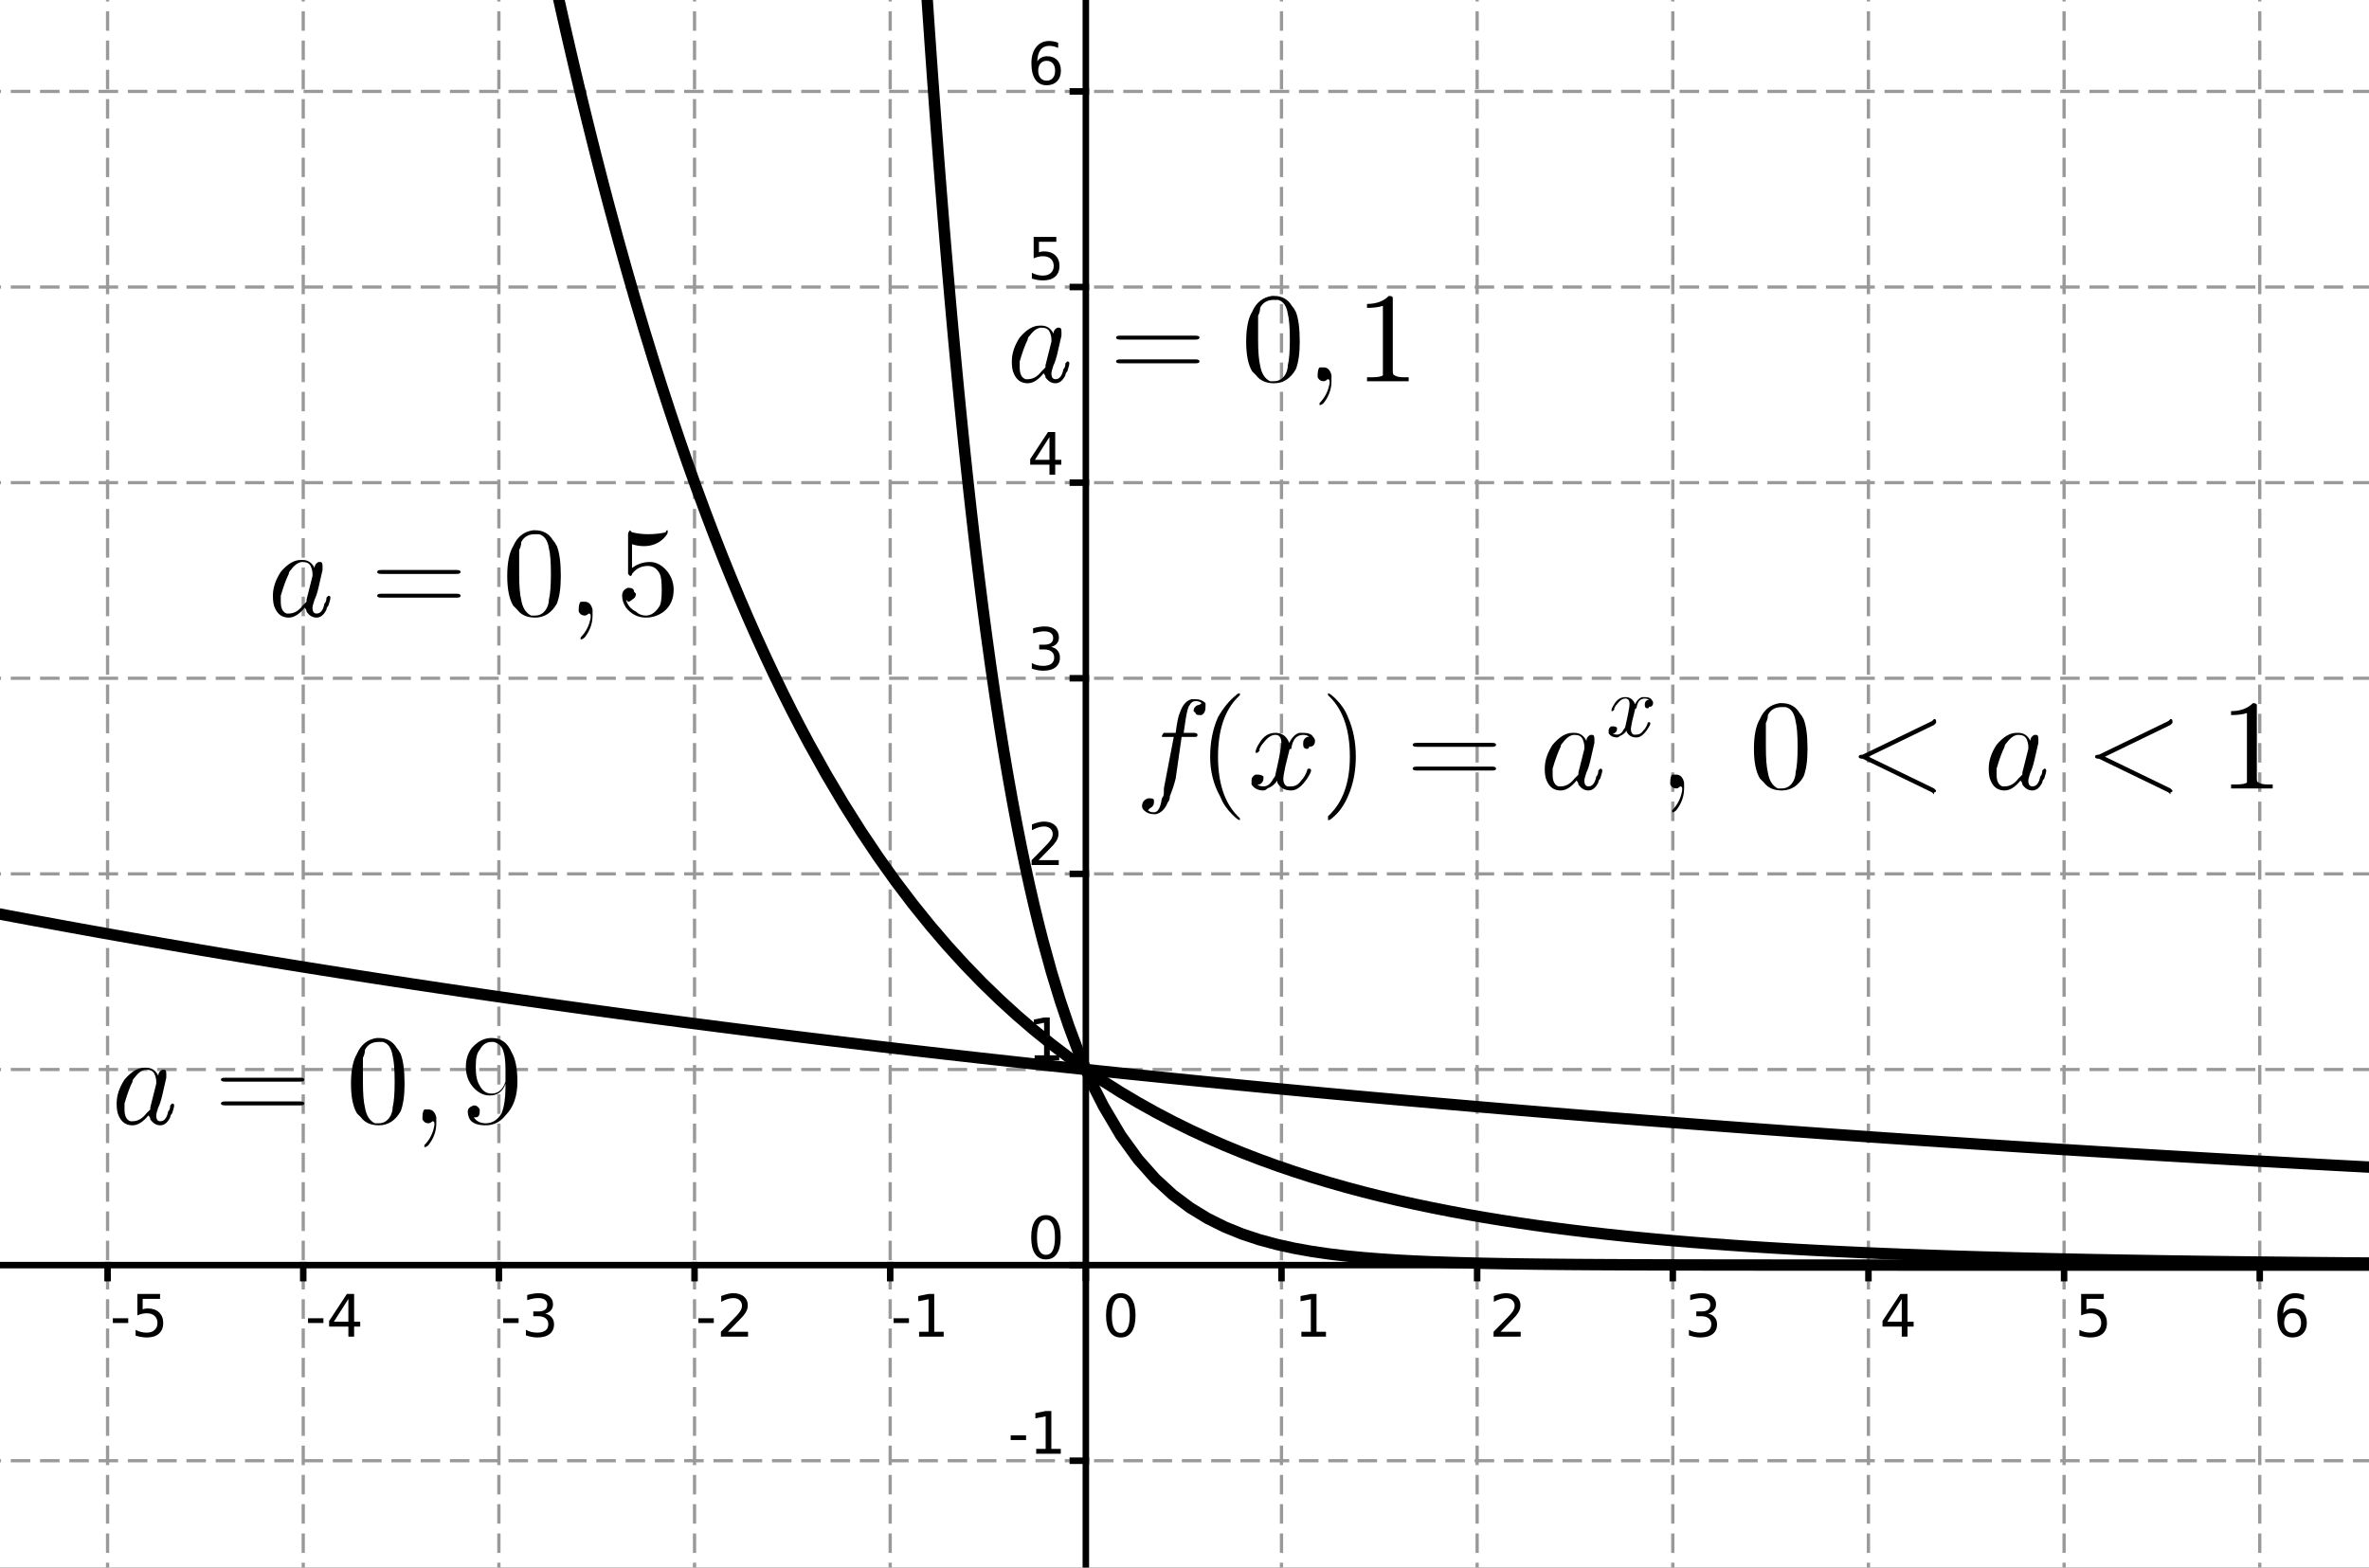 <?xml version="1.0" standalone="no"?>

<svg 
     version="1.1"
     baseProfile="full"
     xmlns="http://www.w3.org/2000/svg"
     xmlns:xlink="http://www.w3.org/1999/xlink"
     xmlns:ev="http://www.w3.org/2001/xml-events"
     x="0px"
     y="0px"
     width="343px"
     height="227px"
     viewBox="0 0 343 227"
     >
<rect x="0" y="0" width="343" height="227" fill="#333333" stroke="none"/>
<title></title>
<desc>Creator: FreeHEP Graphics2D Driver Producer: geogebra.export.SVGExtensions Revision: 12753  Source:  Date: 30. syyskuuta 2012 18.42.08 EEST</desc>
<g stroke-linejoin="miter" stroke-dashoffset="0" stroke-dasharray="none" stroke-width="1" stroke-miterlimit="10" stroke-linecap="square">
<g transform="matrix(0.471, 0, 0, 0.471, -133.853, -27.807)">
<g fill-opacity="1" fill-rule="nonzero" stroke="none" fill="#ffffff">
  <path d="M 0 0 L 1364 0 L 1364 558 L 0 558 L 0 0 z"/>
</g> <!-- drawing style -->
</g> <!-- transform -->
<g transform="matrix(0.471, 0, 0, 0.471, -133.853, -27.807)">
<g stroke-linejoin="round" stroke-dasharray="5,4" stroke-linecap="butt" fill="none" stroke-opacity="1" stroke="#999999">
  <path d="M 16.542 0 L 16.542 558"/>
</g> <!-- drawing style -->
</g> <!-- transform -->
<g transform="matrix(0.471, 0, 0, 0.471, -133.853, -27.807)">
<g stroke-linejoin="round" stroke-dasharray="5,4" stroke-linecap="butt" fill="none" stroke-opacity="1" stroke="#999999">
  <path d="M 16.542 0 L 16.542 558"/>
</g> <!-- drawing style -->
</g> <!-- transform -->
<g transform="matrix(0.471, 0, 0, 0.471, -133.853, -27.807)">
<g stroke-linejoin="round" stroke-dasharray="5,4" stroke-linecap="butt" fill="none" stroke-opacity="1" stroke="#999999">
  <path d="M 76.685 0 L 76.685 558"/>
</g> <!-- drawing style -->
</g> <!-- transform -->
<g transform="matrix(0.471, 0, 0, 0.471, -133.853, -27.807)">
<g stroke-linejoin="round" stroke-dasharray="5,4" stroke-linecap="butt" fill="none" stroke-opacity="1" stroke="#999999">
  <path d="M 136.829 0 L 136.829 558"/>
</g> <!-- drawing style -->
</g> <!-- transform -->
<g transform="matrix(0.471, 0, 0, 0.471, -133.853, -27.807)">
<g stroke-linejoin="round" stroke-dasharray="5,4" stroke-linecap="butt" fill="none" stroke-opacity="1" stroke="#999999">
  <path d="M 196.973 0 L 196.973 558"/>
</g> <!-- drawing style -->
</g> <!-- transform -->
<g transform="matrix(0.471, 0, 0, 0.471, -133.853, -27.807)">
<g stroke-linejoin="round" stroke-dasharray="5,4" stroke-linecap="butt" fill="none" stroke-opacity="1" stroke="#999999">
  <path d="M 257.116 0 L 257.116 558"/>
</g> <!-- drawing style -->
</g> <!-- transform -->
<g transform="matrix(0.471, 0, 0, 0.471, -133.853, -27.807)">
<g stroke-linejoin="round" stroke-dasharray="5,4" stroke-linecap="butt" fill="none" stroke-opacity="1" stroke="#999999">
  <path d="M 317.26 0 L 317.26 558"/>
</g> <!-- drawing style -->
</g> <!-- transform -->
<g transform="matrix(0.471, 0, 0, 0.471, -133.853, -27.807)">
<g stroke-linejoin="round" stroke-dasharray="5,4" stroke-linecap="butt" fill="none" stroke-opacity="1" stroke="#999999">
  <path d="M 377.404 0 L 377.404 558"/>
</g> <!-- drawing style -->
</g> <!-- transform -->
<g transform="matrix(0.471, 0, 0, 0.471, -133.853, -27.807)">
<g stroke-linejoin="round" stroke-dasharray="5,4" stroke-linecap="butt" fill="none" stroke-opacity="1" stroke="#999999">
  <path d="M 437.548 0 L 437.548 558"/>
</g> <!-- drawing style -->
</g> <!-- transform -->
<g transform="matrix(0.471, 0, 0, 0.471, -133.853, -27.807)">
<g stroke-linejoin="round" stroke-dasharray="5,4" stroke-linecap="butt" fill="none" stroke-opacity="1" stroke="#999999">
  <path d="M 497.691 0 L 497.691 558"/>
</g> <!-- drawing style -->
</g> <!-- transform -->
<g transform="matrix(0.471, 0, 0, 0.471, -133.853, -27.807)">
<g stroke-linejoin="round" stroke-dasharray="5,4" stroke-linecap="butt" fill="none" stroke-opacity="1" stroke="#999999">
  <path d="M 557.835 0 L 557.835 558"/>
</g> <!-- drawing style -->
</g> <!-- transform -->
<g transform="matrix(0.471, 0, 0, 0.471, -133.853, -27.807)">
<g stroke-linejoin="round" stroke-dasharray="5,4" stroke-linecap="butt" fill="none" stroke-opacity="1" stroke="#999999">
  <path d="M 617.979 0 L 617.979 558"/>
</g> <!-- drawing style -->
</g> <!-- transform -->
<g transform="matrix(0.471, 0, 0, 0.471, -133.853, -27.807)">
<g stroke-linejoin="round" stroke-dasharray="5,4" stroke-linecap="butt" fill="none" stroke-opacity="1" stroke="#999999">
  <path d="M 678.122 0 L 678.122 558"/>
</g> <!-- drawing style -->
</g> <!-- transform -->
<g transform="matrix(0.471, 0, 0, 0.471, -133.853, -27.807)">
<g stroke-linejoin="round" stroke-dasharray="5,4" stroke-linecap="butt" fill="none" stroke-opacity="1" stroke="#999999">
  <path d="M 738.266 0 L 738.266 558"/>
</g> <!-- drawing style -->
</g> <!-- transform -->
<g transform="matrix(0.471, 0, 0, 0.471, -133.853, -27.807)">
<g stroke-linejoin="round" stroke-dasharray="5,4" stroke-linecap="butt" fill="none" stroke-opacity="1" stroke="#999999">
  <path d="M 798.41 0 L 798.41 558"/>
</g> <!-- drawing style -->
</g> <!-- transform -->
<g transform="matrix(0.471, 0, 0, 0.471, -133.853, -27.807)">
<g stroke-linejoin="round" stroke-dasharray="5,4" stroke-linecap="butt" fill="none" stroke-opacity="1" stroke="#999999">
  <path d="M 858.554 0 L 858.554 558"/>
</g> <!-- drawing style -->
</g> <!-- transform -->
<g transform="matrix(0.471, 0, 0, 0.471, -133.853, -27.807)">
<g stroke-linejoin="round" stroke-dasharray="5,4" stroke-linecap="butt" fill="none" stroke-opacity="1" stroke="#999999">
  <path d="M 918.697 0 L 918.697 558"/>
</g> <!-- drawing style -->
</g> <!-- transform -->
<g transform="matrix(0.471, 0, 0, 0.471, -133.853, -27.807)">
<g stroke-linejoin="round" stroke-dasharray="5,4" stroke-linecap="butt" fill="none" stroke-opacity="1" stroke="#999999">
  <path d="M 978.841 0 L 978.841 558"/>
</g> <!-- drawing style -->
</g> <!-- transform -->
<g transform="matrix(0.471, 0, 0, 0.471, -133.853, -27.807)">
<g stroke-linejoin="round" stroke-dasharray="5,4" stroke-linecap="butt" fill="none" stroke-opacity="1" stroke="#999999">
  <path d="M 1038.985 0 L 1038.985 558"/>
</g> <!-- drawing style -->
</g> <!-- transform -->
<g transform="matrix(0.471, 0, 0, 0.471, -133.853, -27.807)">
<g stroke-linejoin="round" stroke-dasharray="5,4" stroke-linecap="butt" fill="none" stroke-opacity="1" stroke="#999999">
  <path d="M 1099.128 0 L 1099.128 558"/>
</g> <!-- drawing style -->
</g> <!-- transform -->
<g transform="matrix(0.471, 0, 0, 0.471, -133.853, -27.807)">
<g stroke-linejoin="round" stroke-dasharray="5,4" stroke-linecap="butt" fill="none" stroke-opacity="1" stroke="#999999">
  <path d="M 1159.272 0 L 1159.272 558"/>
</g> <!-- drawing style -->
</g> <!-- transform -->
<g transform="matrix(0.471, 0, 0, 0.471, -133.853, -27.807)">
<g stroke-linejoin="round" stroke-dasharray="5,4" stroke-linecap="butt" fill="none" stroke-opacity="1" stroke="#999999">
  <path d="M 1219.416 0 L 1219.416 558"/>
</g> <!-- drawing style -->
</g> <!-- transform -->
<g transform="matrix(0.471, 0, 0, 0.471, -133.853, -27.807)">
<g stroke-linejoin="round" stroke-dasharray="5,4" stroke-linecap="butt" fill="none" stroke-opacity="1" stroke="#999999">
  <path d="M 1279.56 0 L 1279.56 558"/>
</g> <!-- drawing style -->
</g> <!-- transform -->
<g transform="matrix(0.471, 0, 0, 0.471, -133.853, -27.807)">
<g stroke-linejoin="round" stroke-dasharray="5,4" stroke-linecap="butt" fill="none" stroke-opacity="1" stroke="#999999">
  <path d="M 1339.703 0 L 1339.703 558"/>
</g> <!-- drawing style -->
</g> <!-- transform -->
<g transform="matrix(0.471, 0, 0, 0.471, -133.853, -27.807)">
<g stroke-linejoin="round" stroke-dasharray="5,4" stroke-linecap="butt" fill="none" stroke-opacity="1" stroke="#999999">
  <path d="M 0 27 L 1364 27"/>
</g> <!-- drawing style -->
</g> <!-- transform -->
<g transform="matrix(0.471, 0, 0, 0.471, -133.853, -27.807)">
<g stroke-linejoin="round" stroke-dasharray="5,4" stroke-linecap="butt" fill="none" stroke-opacity="1" stroke="#999999">
  <path d="M 0 27 L 1364 27"/>
</g> <!-- drawing style -->
</g> <!-- transform -->
<g transform="matrix(0.471, 0, 0, 0.471, -133.853, -27.807)">
<g stroke-linejoin="round" stroke-dasharray="5,4" stroke-linecap="butt" fill="none" stroke-opacity="1" stroke="#999999">
  <path d="M 0 87.144 L 1364 87.144"/>
</g> <!-- drawing style -->
</g> <!-- transform -->
<g transform="matrix(0.471, 0, 0, 0.471, -133.853, -27.807)">
<g stroke-linejoin="round" stroke-dasharray="5,4" stroke-linecap="butt" fill="none" stroke-opacity="1" stroke="#999999">
  <path d="M 0 147.288 L 1364 147.288"/>
</g> <!-- drawing style -->
</g> <!-- transform -->
<g transform="matrix(0.471, 0, 0, 0.471, -133.853, -27.807)">
<g stroke-linejoin="round" stroke-dasharray="5,4" stroke-linecap="butt" fill="none" stroke-opacity="1" stroke="#999999">
  <path d="M 0 207.431 L 1364 207.431"/>
</g> <!-- drawing style -->
</g> <!-- transform -->
<g transform="matrix(0.471, 0, 0, 0.471, -133.853, -27.807)">
<g stroke-linejoin="round" stroke-dasharray="5,4" stroke-linecap="butt" fill="none" stroke-opacity="1" stroke="#999999">
  <path d="M 0 267.575 L 1364 267.575"/>
</g> <!-- drawing style -->
</g> <!-- transform -->
<g transform="matrix(0.471, 0, 0, 0.471, -133.853, -27.807)">
<g stroke-linejoin="round" stroke-dasharray="5,4" stroke-linecap="butt" fill="none" stroke-opacity="1" stroke="#999999">
  <path d="M 0 327.719 L 1364 327.719"/>
</g> <!-- drawing style -->
</g> <!-- transform -->
<g transform="matrix(0.471, 0, 0, 0.471, -133.853, -27.807)">
<g stroke-linejoin="round" stroke-dasharray="5,4" stroke-linecap="butt" fill="none" stroke-opacity="1" stroke="#999999">
  <path d="M 0 387.862 L 1364 387.862"/>
</g> <!-- drawing style -->
</g> <!-- transform -->
<g transform="matrix(0.471, 0, 0, 0.471, -133.853, -27.807)">
<g stroke-linejoin="round" stroke-dasharray="5,4" stroke-linecap="butt" fill="none" stroke-opacity="1" stroke="#999999">
  <path d="M 0 448.006 L 1364 448.006"/>
</g> <!-- drawing style -->
</g> <!-- transform -->
<g transform="matrix(0.471, 0, 0, 0.471, -133.853, -27.807)">
<g stroke-linejoin="round" stroke-dasharray="5,4" stroke-linecap="butt" fill="none" stroke-opacity="1" stroke="#999999">
  <path d="M 0 508.15 L 1364 508.15"/>
</g> <!-- drawing style -->
</g> <!-- transform -->
<g transform="matrix(0.471, 0, 0, 0.471, -133.853, -27.807)">
<g fill-opacity="1" fill-rule="nonzero" stroke="none" fill="#000000">
  <path d="M 11.875 464.344 L 16.609 464.344 L 16.609 465.797 L 11.875 465.797 L 11.875 464.344 z M 19.719 468.5 L 22.625 468.5 L 22.625 458.5 L 19.469 459.125 L 19.469 457.516 L 22.594 456.875 L 24.375 456.875 L 24.375 468.5 L 27.281 468.5 L 27.281 470 L 19.719 470 L 19.719 468.5 z M 34.656 458.047 Q 33.281 458.047 32.594 459.398 Q 31.906 460.75 31.906 463.453 Q 31.906 466.156 32.594 467.5 Q 33.281 468.844 34.656 468.844 Q 36.047 468.844 36.734 467.5 Q 37.422 466.156 37.422 463.453 Q 37.422 460.75 36.734 459.398 Q 36.047 458.047 34.656 458.047 z M 34.656 456.641 Q 36.859 456.641 38.023 458.383 Q 39.188 460.125 39.188 463.453 Q 39.188 466.766 38.023 468.508 Q 36.859 470.25 34.656 470.25 Q 32.453 470.25 31.289 468.508 Q 30.125 466.766 30.125 463.453 Q 30.125 460.125 31.289 458.383 Q 32.453 456.641 34.656 456.641 z"/>
</g> <!-- drawing style -->
</g> <!-- transform -->
<g transform="matrix(0.471, 0, 0, 0.471, -133.853, -27.807)">
<g stroke-width="2" stroke-linecap="butt" fill="none" stroke-opacity="1" stroke="#000000">
  <path d="M 16.542 448.006 L 16.542 452.006"/>
</g> <!-- drawing style -->
</g> <!-- transform -->
<g transform="matrix(0.471, 0, 0, 0.471, -133.853, -27.807)">
<g fill-opacity="1" fill-rule="nonzero" stroke="none" fill="#000000">
  <path d="M 77.875 464.344 L 82.609 464.344 L 82.609 465.797 L 77.875 465.797 L 77.875 464.344 z M 85.469 469.734 L 85.469 468.109 Q 86.125 468.422 86.812 468.594 Q 87.5 468.766 88.156 468.766 Q 89.922 468.766 90.844 467.578 Q 91.766 466.391 91.906 463.984 Q 91.391 464.75 90.609 465.148 Q 89.828 465.547 88.875 465.547 Q 86.906 465.547 85.766 464.359 Q 84.625 463.172 84.625 461.109 Q 84.625 459.078 85.82 457.859 Q 87.016 456.641 89 456.641 Q 91.266 456.641 92.469 458.383 Q 93.672 460.125 93.672 463.453 Q 93.672 466.547 92.203 468.398 Q 90.734 470.25 88.234 470.25 Q 87.578 470.25 86.891 470.117 Q 86.203 469.984 85.469 469.734 z M 89 464.156 Q 90.188 464.156 90.891 463.344 Q 91.594 462.531 91.594 461.109 Q 91.594 459.688 90.891 458.867 Q 90.188 458.047 89 458.047 Q 87.797 458.047 87.102 458.867 Q 86.406 459.688 86.406 461.109 Q 86.406 462.531 87.102 463.344 Q 87.797 464.156 89 464.156 z"/>
</g> <!-- drawing style -->
</g> <!-- transform -->
<g transform="matrix(0.471, 0, 0, 0.471, -133.853, -27.807)">
<g stroke-width="2" stroke-linecap="butt" fill="none" stroke-opacity="1" stroke="#000000">
  <path d="M 76.685 448.006 L 76.685 452.006"/>
</g> <!-- drawing style -->
</g> <!-- transform -->
<g transform="matrix(0.471, 0, 0, 0.471, -133.853, -27.807)">
<g fill-opacity="1" fill-rule="nonzero" stroke="none" fill="#000000">
  <path d="M 137.875 464.344 L 142.609 464.344 L 142.609 465.797 L 137.875 465.797 L 137.875 464.344 z M 149.203 463.766 Q 147.938 463.766 147.211 464.445 Q 146.484 465.125 146.484 466.312 Q 146.484 467.5 147.211 468.172 Q 147.938 468.844 149.203 468.844 Q 150.469 468.844 151.203 468.164 Q 151.938 467.484 151.938 466.312 Q 151.938 465.125 151.211 464.445 Q 150.484 463.766 149.203 463.766 z M 147.438 463.016 Q 146.281 462.734 145.648 461.953 Q 145.016 461.172 145.016 460.047 Q 145.016 458.469 146.133 457.555 Q 147.25 456.641 149.203 456.641 Q 151.172 456.641 152.289 457.555 Q 153.406 458.469 153.406 460.047 Q 153.406 461.172 152.766 461.953 Q 152.125 462.734 150.984 463.016 Q 152.281 463.312 152.992 464.18 Q 153.703 465.047 153.703 466.312 Q 153.703 468.219 152.539 469.234 Q 151.375 470.25 149.203 470.25 Q 147.031 470.25 145.867 469.234 Q 144.703 468.219 144.703 466.312 Q 144.703 465.047 145.422 464.18 Q 146.141 463.312 147.438 463.016 z M 146.781 460.203 Q 146.781 461.234 147.422 461.805 Q 148.062 462.375 149.203 462.375 Q 150.344 462.375 150.992 461.805 Q 151.641 461.234 151.641 460.203 Q 151.641 459.188 150.992 458.617 Q 150.344 458.047 149.203 458.047 Q 148.062 458.047 147.422 458.617 Q 146.781 459.188 146.781 460.203 z"/>
</g> <!-- drawing style -->
</g> <!-- transform -->
<g transform="matrix(0.471, 0, 0, 0.471, -133.853, -27.807)">
<g stroke-width="2" stroke-linecap="butt" fill="none" stroke-opacity="1" stroke="#000000">
  <path d="M 136.829 448.006 L 136.829 452.006"/>
</g> <!-- drawing style -->
</g> <!-- transform -->
<g transform="matrix(0.471, 0, 0, 0.471, -133.853, -27.807)">
<g fill-opacity="1" fill-rule="nonzero" stroke="none" fill="#000000">
  <path d="M 197.875 464.344 L 202.609 464.344 L 202.609 465.797 L 197.875 465.797 L 197.875 464.344 z M 204.969 456.875 L 213.406 456.875 L 213.406 457.641 L 208.641 470 L 206.781 470 L 211.266 458.375 L 204.969 458.375 L 204.969 456.875 z"/>
</g> <!-- drawing style -->
</g> <!-- transform -->
<g transform="matrix(0.471, 0, 0, 0.471, -133.853, -27.807)">
<g stroke-width="2" stroke-linecap="butt" fill="none" stroke-opacity="1" stroke="#000000">
  <path d="M 196.973 448.006 L 196.973 452.006"/>
</g> <!-- drawing style -->
</g> <!-- transform -->
<g transform="matrix(0.471, 0, 0, 0.471, -133.853, -27.807)">
<g fill-opacity="1" fill-rule="nonzero" stroke="none" fill="#000000">
  <path d="M 258.875 464.344 L 263.609 464.344 L 263.609 465.797 L 258.875 465.797 L 258.875 464.344 z M 270.422 462.734 Q 269.234 462.734 268.531 463.547 Q 267.828 464.359 267.828 465.797 Q 267.828 467.203 268.531 468.023 Q 269.234 468.844 270.422 468.844 Q 271.625 468.844 272.32 468.023 Q 273.016 467.203 273.016 465.797 Q 273.016 464.359 272.32 463.547 Q 271.625 462.734 270.422 462.734 z M 273.953 457.172 L 273.953 458.781 Q 273.281 458.469 272.602 458.305 Q 271.922 458.141 271.25 458.141 Q 269.5 458.141 268.57 459.32 Q 267.641 460.5 267.516 462.906 Q 268.031 462.141 268.812 461.734 Q 269.594 461.328 270.531 461.328 Q 272.516 461.328 273.656 462.523 Q 274.797 463.719 274.797 465.797 Q 274.797 467.812 273.602 469.031 Q 272.406 470.25 270.422 470.25 Q 268.156 470.25 266.945 468.508 Q 265.734 466.766 265.734 463.453 Q 265.734 460.344 267.211 458.492 Q 268.688 456.641 271.188 456.641 Q 271.844 456.641 272.531 456.773 Q 273.219 456.906 273.953 457.172 z"/>
</g> <!-- drawing style -->
</g> <!-- transform -->
<g transform="matrix(0.471, 0, 0, 0.471, -133.853, -27.807)">
<g stroke-width="2" stroke-linecap="butt" fill="none" stroke-opacity="1" stroke="#000000">
  <path d="M 257.116 448.006 L 257.116 452.006"/>
</g> <!-- drawing style -->
</g> <!-- transform -->
<g transform="matrix(0.471, 0, 0, 0.471, -133.853, -27.807)">
<g fill-opacity="1" fill-rule="nonzero" stroke="none" fill="#000000">
  <path d="M 318.875 464.344 L 323.609 464.344 L 323.609 465.797 L 318.875 465.797 L 318.875 464.344 z M 326.422 456.875 L 333.391 456.875 L 333.391 458.375 L 328.047 458.375 L 328.047 461.594 Q 328.438 461.453 328.828 461.391 Q 329.219 461.328 329.594 461.328 Q 331.797 461.328 333.078 462.531 Q 334.359 463.734 334.359 465.797 Q 334.359 467.906 333.047 469.078 Q 331.734 470.25 329.328 470.25 Q 328.5 470.25 327.641 470.109 Q 326.781 469.969 325.875 469.688 L 325.875 467.906 Q 326.672 468.344 327.516 468.555 Q 328.359 468.766 329.297 468.766 Q 330.812 468.766 331.703 467.961 Q 332.594 467.156 332.594 465.797 Q 332.594 464.422 331.703 463.617 Q 330.812 462.812 329.297 462.812 Q 328.578 462.812 327.875 462.977 Q 327.172 463.141 326.422 463.469 L 326.422 456.875 z"/>
</g> <!-- drawing style -->
</g> <!-- transform -->
<g transform="matrix(0.471, 0, 0, 0.471, -133.853, -27.807)">
<g stroke-width="2" stroke-linecap="butt" fill="none" stroke-opacity="1" stroke="#000000">
  <path d="M 317.26 448.006 L 317.26 452.006"/>
</g> <!-- drawing style -->
</g> <!-- transform -->
<g transform="matrix(0.471, 0, 0, 0.471, -133.853, -27.807)">
<g fill-opacity="1" fill-rule="nonzero" stroke="none" fill="#000000">
  <path d="M 378.875 464.344 L 383.609 464.344 L 383.609 465.797 L 378.875 465.797 L 378.875 464.344 z M 391.281 458.422 L 386.812 465.422 L 391.281 465.422 L 391.281 458.422 z M 390.828 456.875 L 393.047 456.875 L 393.047 465.422 L 394.922 465.422 L 394.922 466.906 L 393.047 466.906 L 393.047 470 L 391.281 470 L 391.281 466.906 L 385.359 466.906 L 385.359 465.188 L 390.828 456.875 z"/>
</g> <!-- drawing style -->
</g> <!-- transform -->
<g transform="matrix(0.471, 0, 0, 0.471, -133.853, -27.807)">
<g stroke-width="2" stroke-linecap="butt" fill="none" stroke-opacity="1" stroke="#000000">
  <path d="M 377.404 448.006 L 377.404 452.006"/>
</g> <!-- drawing style -->
</g> <!-- transform -->
<g transform="matrix(0.471, 0, 0, 0.471, -133.853, -27.807)">
<g fill-opacity="1" fill-rule="nonzero" stroke="none" fill="#000000">
  <path d="M 438.875 464.344 L 443.609 464.344 L 443.609 465.797 L 438.875 465.797 L 438.875 464.344 z M 451.781 462.922 Q 453.062 463.203 453.781 464.062 Q 454.5 464.922 454.5 466.188 Q 454.5 468.125 453.164 469.188 Q 451.828 470.25 449.359 470.25 Q 448.531 470.25 447.656 470.086 Q 446.781 469.922 445.859 469.609 L 445.859 467.891 Q 446.594 468.328 447.477 468.547 Q 448.359 468.766 449.312 468.766 Q 450.984 468.766 451.859 468.102 Q 452.734 467.438 452.734 466.188 Q 452.734 465.031 451.922 464.375 Q 451.109 463.719 449.656 463.719 L 448.125 463.719 L 448.125 462.25 L 449.719 462.25 Q 451.031 462.25 451.727 461.727 Q 452.422 461.203 452.422 460.219 Q 452.422 459.219 451.703 458.68 Q 450.984 458.141 449.656 458.141 Q 448.922 458.141 448.086 458.297 Q 447.25 458.453 446.25 458.781 L 446.25 457.203 Q 447.266 456.922 448.148 456.781 Q 449.031 456.641 449.812 456.641 Q 451.828 456.641 453.008 457.562 Q 454.188 458.484 454.188 460.047 Q 454.188 461.125 453.562 461.883 Q 452.938 462.641 451.781 462.922 z"/>
</g> <!-- drawing style -->
</g> <!-- transform -->
<g transform="matrix(0.471, 0, 0, 0.471, -133.853, -27.807)">
<g stroke-width="2" stroke-linecap="butt" fill="none" stroke-opacity="1" stroke="#000000">
  <path d="M 437.548 448.006 L 437.548 452.006"/>
</g> <!-- drawing style -->
</g> <!-- transform -->
<g transform="matrix(0.471, 0, 0, 0.471, -133.853, -27.807)">
<g fill-opacity="1" fill-rule="nonzero" stroke="none" fill="#000000">
  <path d="M 498.875 464.344 L 503.609 464.344 L 503.609 465.797 L 498.875 465.797 L 498.875 464.344 z M 507.938 468.5 L 514.141 468.5 L 514.141 470 L 505.797 470 L 505.797 468.5 Q 506.812 467.453 508.555 465.695 Q 510.297 463.938 510.75 463.422 Q 511.609 462.469 511.945 461.805 Q 512.281 461.141 512.281 460.5 Q 512.281 459.453 511.547 458.797 Q 510.812 458.141 509.641 458.141 Q 508.797 458.141 507.875 458.43 Q 506.953 458.719 505.891 459.297 L 505.891 457.516 Q 506.969 457.078 507.898 456.859 Q 508.828 456.641 509.594 456.641 Q 511.641 456.641 512.852 457.656 Q 514.062 458.672 514.062 460.391 Q 514.062 461.188 513.758 461.914 Q 513.453 462.641 512.656 463.625 Q 512.438 463.875 511.258 465.094 Q 510.078 466.312 507.938 468.5 z"/>
</g> <!-- drawing style -->
</g> <!-- transform -->
<g transform="matrix(0.471, 0, 0, 0.471, -133.853, -27.807)">
<g stroke-width="2" stroke-linecap="butt" fill="none" stroke-opacity="1" stroke="#000000">
  <path d="M 497.691 448.006 L 497.691 452.006"/>
</g> <!-- drawing style -->
</g> <!-- transform -->
<g transform="matrix(0.471, 0, 0, 0.471, -133.853, -27.807)">
<g fill-opacity="1" fill-rule="nonzero" stroke="none" fill="#000000">
  <path d="M 558.875 464.344 L 563.609 464.344 L 563.609 465.797 L 558.875 465.797 L 558.875 464.344 z M 566.719 468.5 L 569.625 468.5 L 569.625 458.5 L 566.469 459.125 L 566.469 457.516 L 569.594 456.875 L 571.375 456.875 L 571.375 468.5 L 574.281 468.5 L 574.281 470 L 566.719 470 L 566.719 468.5 z"/>
</g> <!-- drawing style -->
</g> <!-- transform -->
<g transform="matrix(0.471, 0, 0, 0.471, -133.853, -27.807)">
<g stroke-width="2" stroke-linecap="butt" fill="none" stroke-opacity="1" stroke="#000000">
  <path d="M 557.835 448.006 L 557.835 452.006"/>
</g> <!-- drawing style -->
</g> <!-- transform -->
<g transform="matrix(0.471, 0, 0, 0.471, -133.853, -27.807)">
<g fill-opacity="1" fill-rule="nonzero" stroke="none" fill="#000000">
  <path d="M 628.719 458.047 Q 627.344 458.047 626.656 459.398 Q 625.969 460.75 625.969 463.453 Q 625.969 466.156 626.656 467.5 Q 627.344 468.844 628.719 468.844 Q 630.109 468.844 630.797 467.5 Q 631.484 466.156 631.484 463.453 Q 631.484 460.75 630.797 459.398 Q 630.109 458.047 628.719 458.047 z M 628.719 456.641 Q 630.922 456.641 632.086 458.383 Q 633.25 460.125 633.25 463.453 Q 633.25 466.766 632.086 468.508 Q 630.922 470.25 628.719 470.25 Q 626.516 470.25 625.352 468.508 Q 624.188 466.766 624.188 463.453 Q 624.188 460.125 625.352 458.383 Q 626.516 456.641 628.719 456.641 z"/>
</g> <!-- drawing style -->
</g> <!-- transform -->
<g transform="matrix(0.471, 0, 0, 0.471, -133.853, -27.807)">
<g stroke-width="2" stroke-linecap="butt" fill="none" stroke-opacity="1" stroke="#000000">
  <path d="M 617.979 448.006 L 617.979 452.006"/>
</g> <!-- drawing style -->
</g> <!-- transform -->
<g transform="matrix(0.471, 0, 0, 0.471, -133.853, -27.807)">
<g fill-opacity="1" fill-rule="nonzero" stroke="none" fill="#000000">
  <path d="M 684.234 468.5 L 687.141 468.5 L 687.141 458.5 L 683.984 459.125 L 683.984 457.516 L 687.109 456.875 L 688.891 456.875 L 688.891 468.5 L 691.797 468.5 L 691.797 470 L 684.234 470 L 684.234 468.5 z"/>
</g> <!-- drawing style -->
</g> <!-- transform -->
<g transform="matrix(0.471, 0, 0, 0.471, -133.853, -27.807)">
<g stroke-width="2" stroke-linecap="butt" fill="none" stroke-opacity="1" stroke="#000000">
  <path d="M 678.122 448.006 L 678.122 452.006"/>
</g> <!-- drawing style -->
</g> <!-- transform -->
<g transform="matrix(0.471, 0, 0, 0.471, -133.853, -27.807)">
<g fill-opacity="1" fill-rule="nonzero" stroke="none" fill="#000000">
  <path d="M 745.453 468.5 L 751.656 468.5 L 751.656 470 L 743.312 470 L 743.312 468.5 Q 744.328 467.453 746.07 465.695 Q 747.812 463.938 748.266 463.422 Q 749.125 462.469 749.461 461.805 Q 749.797 461.141 749.797 460.5 Q 749.797 459.453 749.062 458.797 Q 748.328 458.141 747.156 458.141 Q 746.312 458.141 745.391 458.43 Q 744.469 458.719 743.406 459.297 L 743.406 457.516 Q 744.484 457.078 745.414 456.859 Q 746.344 456.641 747.109 456.641 Q 749.156 456.641 750.367 457.656 Q 751.578 458.672 751.578 460.391 Q 751.578 461.188 751.273 461.914 Q 750.969 462.641 750.172 463.625 Q 749.953 463.875 748.773 465.094 Q 747.594 466.312 745.453 468.5 z"/>
</g> <!-- drawing style -->
</g> <!-- transform -->
<g transform="matrix(0.471, 0, 0, 0.471, -133.853, -27.807)">
<g stroke-width="2" stroke-linecap="butt" fill="none" stroke-opacity="1" stroke="#000000">
  <path d="M 738.266 448.006 L 738.266 452.006"/>
</g> <!-- drawing style -->
</g> <!-- transform -->
<g transform="matrix(0.471, 0, 0, 0.471, -133.853, -27.807)">
<g fill-opacity="1" fill-rule="nonzero" stroke="none" fill="#000000">
  <path d="M 809.297 462.922 Q 810.578 463.203 811.297 464.062 Q 812.016 464.922 812.016 466.188 Q 812.016 468.125 810.68 469.188 Q 809.344 470.25 806.875 470.25 Q 806.047 470.25 805.172 470.086 Q 804.297 469.922 803.375 469.609 L 803.375 467.891 Q 804.109 468.328 804.992 468.547 Q 805.875 468.766 806.828 468.766 Q 808.5 468.766 809.375 468.102 Q 810.25 467.438 810.25 466.188 Q 810.25 465.031 809.438 464.375 Q 808.625 463.719 807.172 463.719 L 805.641 463.719 L 805.641 462.25 L 807.234 462.25 Q 808.547 462.25 809.242 461.727 Q 809.938 461.203 809.938 460.219 Q 809.938 459.219 809.219 458.68 Q 808.5 458.141 807.172 458.141 Q 806.438 458.141 805.602 458.297 Q 804.766 458.453 803.766 458.781 L 803.766 457.203 Q 804.781 456.922 805.664 456.781 Q 806.547 456.641 807.328 456.641 Q 809.344 456.641 810.523 457.562 Q 811.703 458.484 811.703 460.047 Q 811.703 461.125 811.078 461.883 Q 810.453 462.641 809.297 462.922 z"/>
</g> <!-- drawing style -->
</g> <!-- transform -->
<g transform="matrix(0.471, 0, 0, 0.471, -133.853, -27.807)">
<g stroke-width="2" stroke-linecap="butt" fill="none" stroke-opacity="1" stroke="#000000">
  <path d="M 798.41 448.006 L 798.41 452.006"/>
</g> <!-- drawing style -->
</g> <!-- transform -->
<g transform="matrix(0.471, 0, 0, 0.471, -133.853, -27.807)">
<g fill-opacity="1" fill-rule="nonzero" stroke="none" fill="#000000">
  <path d="M 868.797 458.422 L 864.328 465.422 L 868.797 465.422 L 868.797 458.422 z M 868.344 456.875 L 870.562 456.875 L 870.562 465.422 L 872.438 465.422 L 872.438 466.906 L 870.562 466.906 L 870.562 470 L 868.797 470 L 868.797 466.906 L 862.875 466.906 L 862.875 465.188 L 868.344 456.875 z"/>
</g> <!-- drawing style -->
</g> <!-- transform -->
<g transform="matrix(0.471, 0, 0, 0.471, -133.853, -27.807)">
<g stroke-width="2" stroke-linecap="butt" fill="none" stroke-opacity="1" stroke="#000000">
  <path d="M 858.554 448.006 L 858.554 452.006"/>
</g> <!-- drawing style -->
</g> <!-- transform -->
<g transform="matrix(0.471, 0, 0, 0.471, -133.853, -27.807)">
<g fill-opacity="1" fill-rule="nonzero" stroke="none" fill="#000000">
  <path d="M 923.938 456.875 L 930.906 456.875 L 930.906 458.375 L 925.562 458.375 L 925.562 461.594 Q 925.953 461.453 926.344 461.391 Q 926.734 461.328 927.109 461.328 Q 929.312 461.328 930.594 462.531 Q 931.875 463.734 931.875 465.797 Q 931.875 467.906 930.562 469.078 Q 929.25 470.25 926.844 470.25 Q 926.016 470.25 925.156 470.109 Q 924.297 469.969 923.391 469.688 L 923.391 467.906 Q 924.188 468.344 925.031 468.555 Q 925.875 468.766 926.812 468.766 Q 928.328 468.766 929.219 467.961 Q 930.109 467.156 930.109 465.797 Q 930.109 464.422 929.219 463.617 Q 928.328 462.812 926.812 462.812 Q 926.094 462.812 925.391 462.977 Q 924.688 463.141 923.938 463.469 L 923.938 456.875 z"/>
</g> <!-- drawing style -->
</g> <!-- transform -->
<g transform="matrix(0.471, 0, 0, 0.471, -133.853, -27.807)">
<g stroke-width="2" stroke-linecap="butt" fill="none" stroke-opacity="1" stroke="#000000">
  <path d="M 918.697 448.006 L 918.697 452.006"/>
</g> <!-- drawing style -->
</g> <!-- transform -->
<g transform="matrix(0.471, 0, 0, 0.471, -133.853, -27.807)">
<g fill-opacity="1" fill-rule="nonzero" stroke="none" fill="#000000">
  <path d="M 988.938 462.734 Q 987.75 462.734 987.047 463.547 Q 986.344 464.359 986.344 465.797 Q 986.344 467.203 987.047 468.023 Q 987.75 468.844 988.938 468.844 Q 990.141 468.844 990.836 468.023 Q 991.531 467.203 991.531 465.797 Q 991.531 464.359 990.836 463.547 Q 990.141 462.734 988.938 462.734 z M 992.469 457.172 L 992.469 458.781 Q 991.797 458.469 991.117 458.305 Q 990.438 458.141 989.766 458.141 Q 988.016 458.141 987.086 459.32 Q 986.156 460.5 986.031 462.906 Q 986.547 462.141 987.328 461.734 Q 988.109 461.328 989.047 461.328 Q 991.031 461.328 992.172 462.523 Q 993.312 463.719 993.312 465.797 Q 993.312 467.812 992.117 469.031 Q 990.922 470.25 988.938 470.25 Q 986.672 470.25 985.461 468.508 Q 984.25 466.766 984.25 463.453 Q 984.25 460.344 985.727 458.492 Q 987.203 456.641 989.703 456.641 Q 990.359 456.641 991.047 456.773 Q 991.734 456.906 992.469 457.172 z"/>
</g> <!-- drawing style -->
</g> <!-- transform -->
<g transform="matrix(0.471, 0, 0, 0.471, -133.853, -27.807)">
<g stroke-width="2" stroke-linecap="butt" fill="none" stroke-opacity="1" stroke="#000000">
  <path d="M 978.841 448.006 L 978.841 452.006"/>
</g> <!-- drawing style -->
</g> <!-- transform -->
<g transform="matrix(0.471, 0, 0, 0.471, -133.853, -27.807)">
<g fill-opacity="1" fill-rule="nonzero" stroke="none" fill="#000000">
  <path d="M 1044.484 456.875 L 1052.922 456.875 L 1052.922 457.641 L 1048.156 470 L 1046.297 470 L 1050.781 458.375 L 1044.484 458.375 L 1044.484 456.875 z"/>
</g> <!-- drawing style -->
</g> <!-- transform -->
<g transform="matrix(0.471, 0, 0, 0.471, -133.853, -27.807)">
<g stroke-width="2" stroke-linecap="butt" fill="none" stroke-opacity="1" stroke="#000000">
  <path d="M 1038.985 448.006 L 1038.985 452.006"/>
</g> <!-- drawing style -->
</g> <!-- transform -->
<g transform="matrix(0.471, 0, 0, 0.471, -133.853, -27.807)">
<g fill-opacity="1" fill-rule="nonzero" stroke="none" fill="#000000">
  <path d="M 1108.719 463.766 Q 1107.453 463.766 1106.727 464.445 Q 1106 465.125 1106 466.312 Q 1106 467.5 1106.727 468.172 Q 1107.453 468.844 1108.719 468.844 Q 1109.984 468.844 1110.719 468.164 Q 1111.453 467.484 1111.453 466.312 Q 1111.453 465.125 1110.727 464.445 Q 1110 463.766 1108.719 463.766 z M 1106.953 463.016 Q 1105.797 462.734 1105.164 461.953 Q 1104.531 461.172 1104.531 460.047 Q 1104.531 458.469 1105.648 457.555 Q 1106.766 456.641 1108.719 456.641 Q 1110.688 456.641 1111.805 457.555 Q 1112.922 458.469 1112.922 460.047 Q 1112.922 461.172 1112.281 461.953 Q 1111.641 462.734 1110.5 463.016 Q 1111.797 463.312 1112.508 464.18 Q 1113.219 465.047 1113.219 466.312 Q 1113.219 468.219 1112.055 469.234 Q 1110.891 470.25 1108.719 470.25 Q 1106.547 470.25 1105.383 469.234 Q 1104.219 468.219 1104.219 466.312 Q 1104.219 465.047 1104.938 464.18 Q 1105.656 463.312 1106.953 463.016 z M 1106.297 460.203 Q 1106.297 461.234 1106.938 461.805 Q 1107.578 462.375 1108.719 462.375 Q 1109.859 462.375 1110.508 461.805 Q 1111.156 461.234 1111.156 460.203 Q 1111.156 459.188 1110.508 458.617 Q 1109.859 458.047 1108.719 458.047 Q 1107.578 458.047 1106.938 458.617 Q 1106.297 459.188 1106.297 460.203 z"/>
</g> <!-- drawing style -->
</g> <!-- transform -->
<g transform="matrix(0.471, 0, 0, 0.471, -133.853, -27.807)">
<g stroke-width="2" stroke-linecap="butt" fill="none" stroke-opacity="1" stroke="#000000">
  <path d="M 1099.128 448.006 L 1099.128 452.006"/>
</g> <!-- drawing style -->
</g> <!-- transform -->
<g transform="matrix(0.471, 0, 0, 0.471, -133.853, -27.807)">
<g fill-opacity="1" fill-rule="nonzero" stroke="none" fill="#000000">
  <path d="M 1164.984 469.734 L 1164.984 468.109 Q 1165.641 468.422 1166.328 468.594 Q 1167.016 468.766 1167.672 468.766 Q 1169.438 468.766 1170.359 467.578 Q 1171.281 466.391 1171.422 463.984 Q 1170.906 464.75 1170.125 465.148 Q 1169.344 465.547 1168.391 465.547 Q 1166.422 465.547 1165.281 464.359 Q 1164.141 463.172 1164.141 461.109 Q 1164.141 459.078 1165.336 457.859 Q 1166.531 456.641 1168.516 456.641 Q 1170.781 456.641 1171.984 458.383 Q 1173.188 460.125 1173.188 463.453 Q 1173.188 466.547 1171.719 468.398 Q 1170.25 470.25 1167.75 470.25 Q 1167.094 470.25 1166.406 470.117 Q 1165.719 469.984 1164.984 469.734 z M 1168.516 464.156 Q 1169.703 464.156 1170.406 463.344 Q 1171.109 462.531 1171.109 461.109 Q 1171.109 459.688 1170.406 458.867 Q 1169.703 458.047 1168.516 458.047 Q 1167.312 458.047 1166.617 458.867 Q 1165.922 459.688 1165.922 461.109 Q 1165.922 462.531 1166.617 463.344 Q 1167.312 464.156 1168.516 464.156 z"/>
</g> <!-- drawing style -->
</g> <!-- transform -->
<g transform="matrix(0.471, 0, 0, 0.471, -133.853, -27.807)">
<g stroke-width="2" stroke-linecap="butt" fill="none" stroke-opacity="1" stroke="#000000">
  <path d="M 1159.272 448.006 L 1159.272 452.006"/>
</g> <!-- drawing style -->
</g> <!-- transform -->
<g transform="matrix(0.471, 0, 0, 0.471, -133.853, -27.807)">
<g fill-opacity="1" fill-rule="nonzero" stroke="none" fill="#000000">
  <path d="M 1219.234 468.5 L 1222.141 468.5 L 1222.141 458.5 L 1218.984 459.125 L 1218.984 457.516 L 1222.109 456.875 L 1223.891 456.875 L 1223.891 468.5 L 1226.797 468.5 L 1226.797 470 L 1219.234 470 L 1219.234 468.5 z M 1234.156 458.047 Q 1232.781 458.047 1232.094 459.398 Q 1231.406 460.75 1231.406 463.453 Q 1231.406 466.156 1232.094 467.5 Q 1232.781 468.844 1234.156 468.844 Q 1235.547 468.844 1236.234 467.5 Q 1236.922 466.156 1236.922 463.453 Q 1236.922 460.75 1236.234 459.398 Q 1235.547 458.047 1234.156 458.047 z M 1234.156 456.641 Q 1236.359 456.641 1237.523 458.383 Q 1238.688 460.125 1238.688 463.453 Q 1238.688 466.766 1237.523 468.508 Q 1236.359 470.25 1234.156 470.25 Q 1231.953 470.25 1230.789 468.508 Q 1229.625 466.766 1229.625 463.453 Q 1229.625 460.125 1230.789 458.383 Q 1231.953 456.641 1234.156 456.641 z"/>
</g> <!-- drawing style -->
</g> <!-- transform -->
<g transform="matrix(0.471, 0, 0, 0.471, -133.853, -27.807)">
<g stroke-width="2" stroke-linecap="butt" fill="none" stroke-opacity="1" stroke="#000000">
  <path d="M 1219.416 448.006 L 1219.416 452.006"/>
</g> <!-- drawing style -->
</g> <!-- transform -->
<g transform="matrix(0.471, 0, 0, 0.471, -133.853, -27.807)">
<g fill-opacity="1" fill-rule="nonzero" stroke="none" fill="#000000">
  <path d="M 1280.234 468.5 L 1283.141 468.5 L 1283.141 458.5 L 1279.984 459.125 L 1279.984 457.516 L 1283.109 456.875 L 1284.891 456.875 L 1284.891 468.5 L 1287.797 468.5 L 1287.797 470 L 1280.234 470 L 1280.234 468.5 z M 1291.672 468.5 L 1294.578 468.5 L 1294.578 458.5 L 1291.422 459.125 L 1291.422 457.516 L 1294.547 456.875 L 1296.328 456.875 L 1296.328 468.5 L 1299.234 468.5 L 1299.234 470 L 1291.672 470 L 1291.672 468.5 z"/>
</g> <!-- drawing style -->
</g> <!-- transform -->
<g transform="matrix(0.471, 0, 0, 0.471, -133.853, -27.807)">
<g stroke-width="2" stroke-linecap="butt" fill="none" stroke-opacity="1" stroke="#000000">
  <path d="M 1279.56 448.006 L 1279.56 452.006"/>
</g> <!-- drawing style -->
</g> <!-- transform -->
<g transform="matrix(0.471, 0, 0, 0.471, -133.853, -27.807)">
<g fill-opacity="1" fill-rule="nonzero" stroke="none" fill="#000000">
  <path d="M 1340.234 468.5 L 1343.141 468.5 L 1343.141 458.5 L 1339.984 459.125 L 1339.984 457.516 L 1343.109 456.875 L 1344.891 456.875 L 1344.891 468.5 L 1347.797 468.5 L 1347.797 470 L 1340.234 470 L 1340.234 468.5 z M 1352.891 468.5 L 1359.094 468.5 L 1359.094 470 L 1350.75 470 L 1350.75 468.5 Q 1351.766 467.453 1353.508 465.695 Q 1355.25 463.938 1355.703 463.422 Q 1356.562 462.469 1356.898 461.805 Q 1357.234 461.141 1357.234 460.5 Q 1357.234 459.453 1356.5 458.797 Q 1355.766 458.141 1354.594 458.141 Q 1353.75 458.141 1352.828 458.43 Q 1351.906 458.719 1350.844 459.297 L 1350.844 457.516 Q 1351.922 457.078 1352.852 456.859 Q 1353.781 456.641 1354.547 456.641 Q 1356.594 456.641 1357.805 457.656 Q 1359.016 458.672 1359.016 460.391 Q 1359.016 461.188 1358.711 461.914 Q 1358.406 462.641 1357.609 463.625 Q 1357.391 463.875 1356.211 465.094 Q 1355.031 466.312 1352.891 468.5 z"/>
</g> <!-- drawing style -->
</g> <!-- transform -->
<g transform="matrix(0.471, 0, 0, 0.471, -133.853, -27.807)">
<g stroke-width="2" stroke-linecap="butt" fill="none" stroke-opacity="1" stroke="#000000">
  <path d="M 1339.703 448.006 L 1339.703 452.006"/>
</g> <!-- drawing style -->
</g> <!-- transform -->
<g transform="matrix(0.471, 0, 0, 0.471, -133.853, -27.807)">
<g stroke-width="2" stroke-linecap="butt" fill="none" stroke-opacity="1" stroke="#000000">
  <path d="M 0 448.006 L 1361 448.006"/>
</g> <!-- drawing style -->
</g> <!-- transform -->
<g transform="matrix(0.471, 0, 0, 0.471, -133.853, -27.807)">
<g stroke-width="2" stroke-linecap="butt" fill="none" stroke-opacity="1" stroke="#000000">
  <path d="M 1362 448.506 L 1355 441.006"/>
</g> <!-- drawing style -->
</g> <!-- transform -->
<g transform="matrix(0.471, 0, 0, 0.471, -133.853, -27.807)">
<g stroke-width="2" stroke-linecap="butt" fill="none" stroke-opacity="1" stroke="#000000">
  <path d="M 1362 447.506 L 1355 455.006"/>
</g> <!-- drawing style -->
</g> <!-- transform -->
<g transform="matrix(0.471, 0, 0, 0.471, -133.853, -27.807)">
<g fill-opacity="1" fill-rule="nonzero" stroke="none" fill="#000000">
  <path d="M 594.875 500.344 L 599.609 500.344 L 599.609 501.797 L 594.875 501.797 L 594.875 500.344 z M 602.719 504.5 L 605.625 504.5 L 605.625 494.5 L 602.469 495.125 L 602.469 493.516 L 605.594 492.875 L 607.375 492.875 L 607.375 504.5 L 610.281 504.5 L 610.281 506 L 602.719 506 L 602.719 504.5 z"/>
</g> <!-- drawing style -->
</g> <!-- transform -->
<g transform="matrix(0.471, 0, 0, 0.471, -133.853, -27.807)">
<g stroke-width="2" stroke-linecap="butt" fill="none" stroke-opacity="1" stroke="#000000">
  <path d="M 613.979 508.15 L 617.979 508.15"/>
</g> <!-- drawing style -->
</g> <!-- transform -->
<g transform="matrix(0.471, 0, 0, 0.471, -133.853, -27.807)">
<g fill-opacity="1" fill-rule="nonzero" stroke="none" fill="#000000">
  <path d="M 605.719 434.047 Q 604.344 434.047 603.656 435.398 Q 602.969 436.75 602.969 439.453 Q 602.969 442.156 603.656 443.5 Q 604.344 444.844 605.719 444.844 Q 607.109 444.844 607.797 443.5 Q 608.484 442.156 608.484 439.453 Q 608.484 436.75 607.797 435.398 Q 607.109 434.047 605.719 434.047 z M 605.719 432.641 Q 607.922 432.641 609.086 434.383 Q 610.25 436.125 610.25 439.453 Q 610.25 442.766 609.086 444.508 Q 607.922 446.25 605.719 446.25 Q 603.516 446.25 602.352 444.508 Q 601.188 442.766 601.188 439.453 Q 601.188 436.125 602.352 434.383 Q 603.516 432.641 605.719 432.641 z"/>
</g> <!-- drawing style -->
</g> <!-- transform -->
<g transform="matrix(0.471, 0, 0, 0.471, -133.853, -27.807)">
<g stroke-width="2" stroke-linecap="butt" fill="none" stroke-opacity="1" stroke="#000000">
  <path d="M 613.979 448.006 L 617.979 448.006"/>
</g> <!-- drawing style -->
</g> <!-- transform -->
<g transform="matrix(0.471, 0, 0, 0.471, -133.853, -27.807)">
<g fill-opacity="1" fill-rule="nonzero" stroke="none" fill="#000000">
  <path d="M 602.234 383.5 L 605.141 383.5 L 605.141 373.5 L 601.984 374.125 L 601.984 372.516 L 605.109 371.875 L 606.891 371.875 L 606.891 383.5 L 609.797 383.5 L 609.797 385 L 602.234 385 L 602.234 383.5 z"/>
</g> <!-- drawing style -->
</g> <!-- transform -->
<g transform="matrix(0.471, 0, 0, 0.471, -133.853, -27.807)">
<g stroke-width="2" stroke-linecap="butt" fill="none" stroke-opacity="1" stroke="#000000">
  <path d="M 613.979 387.862 L 617.979 387.862"/>
</g> <!-- drawing style -->
</g> <!-- transform -->
<g transform="matrix(0.471, 0, 0, 0.471, -133.853, -27.807)">
<g fill-opacity="1" fill-rule="nonzero" stroke="none" fill="#000000">
  <path d="M 603.453 323.5 L 609.656 323.5 L 609.656 325 L 601.312 325 L 601.312 323.5 Q 602.328 322.453 604.07 320.695 Q 605.812 318.938 606.266 318.422 Q 607.125 317.469 607.461 316.805 Q 607.797 316.141 607.797 315.5 Q 607.797 314.453 607.062 313.797 Q 606.328 313.141 605.156 313.141 Q 604.312 313.141 603.391 313.43 Q 602.469 313.719 601.406 314.297 L 601.406 312.516 Q 602.484 312.078 603.414 311.859 Q 604.344 311.641 605.109 311.641 Q 607.156 311.641 608.367 312.656 Q 609.578 313.672 609.578 315.391 Q 609.578 316.188 609.273 316.914 Q 608.969 317.641 608.172 318.625 Q 607.953 318.875 606.773 320.094 Q 605.594 321.312 603.453 323.5 z"/>
</g> <!-- drawing style -->
</g> <!-- transform -->
<g transform="matrix(0.471, 0, 0, 0.471, -133.853, -27.807)">
<g stroke-width="2" stroke-linecap="butt" fill="none" stroke-opacity="1" stroke="#000000">
  <path d="M 613.979 327.719 L 617.979 327.719"/>
</g> <!-- drawing style -->
</g> <!-- transform -->
<g transform="matrix(0.471, 0, 0, 0.471, -133.853, -27.807)">
<g fill-opacity="1" fill-rule="nonzero" stroke="none" fill="#000000">
  <path d="M 607.297 257.922 Q 608.578 258.203 609.297 259.062 Q 610.016 259.922 610.016 261.188 Q 610.016 263.125 608.68 264.188 Q 607.344 265.25 604.875 265.25 Q 604.047 265.25 603.172 265.086 Q 602.297 264.922 601.375 264.609 L 601.375 262.891 Q 602.109 263.328 602.992 263.547 Q 603.875 263.766 604.828 263.766 Q 606.5 263.766 607.375 263.102 Q 608.25 262.438 608.25 261.188 Q 608.25 260.031 607.438 259.375 Q 606.625 258.719 605.172 258.719 L 603.641 258.719 L 603.641 257.25 L 605.234 257.25 Q 606.547 257.25 607.242 256.727 Q 607.938 256.203 607.938 255.219 Q 607.938 254.219 607.219 253.68 Q 606.5 253.141 605.172 253.141 Q 604.438 253.141 603.602 253.297 Q 602.766 253.453 601.766 253.781 L 601.766 252.203 Q 602.781 251.922 603.664 251.781 Q 604.547 251.641 605.328 251.641 Q 607.344 251.641 608.523 252.562 Q 609.703 253.484 609.703 255.047 Q 609.703 256.125 609.078 256.883 Q 608.453 257.641 607.297 257.922 z"/>
</g> <!-- drawing style -->
</g> <!-- transform -->
<g transform="matrix(0.471, 0, 0, 0.471, -133.853, -27.807)">
<g stroke-width="2" stroke-linecap="butt" fill="none" stroke-opacity="1" stroke="#000000">
  <path d="M 613.979 267.575 L 617.979 267.575"/>
</g> <!-- drawing style -->
</g> <!-- transform -->
<g transform="matrix(0.471, 0, 0, 0.471, -133.853, -27.807)">
<g fill-opacity="1" fill-rule="nonzero" stroke="none" fill="#000000">
  <path d="M 606.797 193.422 L 602.328 200.422 L 606.797 200.422 L 606.797 193.422 z M 606.344 191.875 L 608.562 191.875 L 608.562 200.422 L 610.438 200.422 L 610.438 201.906 L 608.562 201.906 L 608.562 205 L 606.797 205 L 606.797 201.906 L 600.875 201.906 L 600.875 200.188 L 606.344 191.875 z"/>
</g> <!-- drawing style -->
</g> <!-- transform -->
<g transform="matrix(0.471, 0, 0, 0.471, -133.853, -27.807)">
<g stroke-width="2" stroke-linecap="butt" fill="none" stroke-opacity="1" stroke="#000000">
  <path d="M 613.979 207.431 L 617.979 207.431"/>
</g> <!-- drawing style -->
</g> <!-- transform -->
<g transform="matrix(0.471, 0, 0, 0.471, -133.853, -27.807)">
<g fill-opacity="1" fill-rule="nonzero" stroke="none" fill="#000000">
  <path d="M 601.938 131.875 L 608.906 131.875 L 608.906 133.375 L 603.562 133.375 L 603.562 136.594 Q 603.953 136.453 604.344 136.391 Q 604.734 136.328 605.109 136.328 Q 607.312 136.328 608.594 137.531 Q 609.875 138.734 609.875 140.797 Q 609.875 142.906 608.562 144.078 Q 607.25 145.25 604.844 145.25 Q 604.016 145.25 603.156 145.109 Q 602.297 144.969 601.391 144.688 L 601.391 142.906 Q 602.188 143.344 603.031 143.555 Q 603.875 143.766 604.812 143.766 Q 606.328 143.766 607.219 142.961 Q 608.109 142.156 608.109 140.797 Q 608.109 139.422 607.219 138.617 Q 606.328 137.812 604.812 137.812 Q 604.094 137.812 603.391 137.977 Q 602.688 138.141 601.938 138.469 L 601.938 131.875 z"/>
</g> <!-- drawing style -->
</g> <!-- transform -->
<g transform="matrix(0.471, 0, 0, 0.471, -133.853, -27.807)">
<g stroke-width="2" stroke-linecap="butt" fill="none" stroke-opacity="1" stroke="#000000">
  <path d="M 613.979 147.288 L 617.979 147.288"/>
</g> <!-- drawing style -->
</g> <!-- transform -->
<g transform="matrix(0.471, 0, 0, 0.471, -133.853, -27.807)">
<g fill-opacity="1" fill-rule="nonzero" stroke="none" fill="#000000">
  <path d="M 605.938 77.734 Q 604.75 77.734 604.047 78.547 Q 603.344 79.359 603.344 80.797 Q 603.344 82.203 604.047 83.023 Q 604.75 83.844 605.938 83.844 Q 607.141 83.844 607.836 83.023 Q 608.531 82.203 608.531 80.797 Q 608.531 79.359 607.836 78.547 Q 607.141 77.734 605.938 77.734 z M 609.469 72.172 L 609.469 73.781 Q 608.797 73.469 608.117 73.305 Q 607.438 73.141 606.766 73.141 Q 605.016 73.141 604.086 74.32 Q 603.156 75.5 603.031 77.906 Q 603.547 77.141 604.328 76.734 Q 605.109 76.328 606.047 76.328 Q 608.031 76.328 609.172 77.523 Q 610.312 78.719 610.312 80.797 Q 610.312 82.812 609.117 84.031 Q 607.922 85.25 605.938 85.25 Q 603.672 85.25 602.461 83.508 Q 601.25 81.766 601.25 78.453 Q 601.25 75.344 602.727 73.492 Q 604.203 71.641 606.703 71.641 Q 607.359 71.641 608.047 71.773 Q 608.734 71.906 609.469 72.172 z"/>
</g> <!-- drawing style -->
</g> <!-- transform -->
<g transform="matrix(0.471, 0, 0, 0.471, -133.853, -27.807)">
<g stroke-width="2" stroke-linecap="butt" fill="none" stroke-opacity="1" stroke="#000000">
  <path d="M 613.979 87.144 L 617.979 87.144"/>
</g> <!-- drawing style -->
</g> <!-- transform -->
<g transform="matrix(0.471, 0, 0, 0.471, -133.853, -27.807)">
<g fill-opacity="1" fill-rule="nonzero" stroke="none" fill="#000000">
  <path d="M 601.484 11.875 L 609.922 11.875 L 609.922 12.641 L 605.156 25 L 603.297 25 L 607.781 13.375 L 601.484 13.375 L 601.484 11.875 z"/>
</g> <!-- drawing style -->
</g> <!-- transform -->
<g transform="matrix(0.471, 0, 0, 0.471, -133.853, -27.807)">
<g stroke-width="2" stroke-linecap="butt" fill="none" stroke-opacity="1" stroke="#000000">
  <path d="M 613.979 27 L 617.979 27"/>
</g> <!-- drawing style -->
</g> <!-- transform -->
<g transform="matrix(0.471, 0, 0, 0.471, -133.853, -27.807)">
<g stroke-width="2" stroke-linecap="butt" fill="none" stroke-opacity="1" stroke="#000000">
  <path d="M 617.979 3 L 617.979 558"/>
</g> <!-- drawing style -->
</g> <!-- transform -->
<g transform="matrix(0.471, 0, 0, 0.471, -133.853, -27.807)">
<g stroke-width="2" stroke-linecap="butt" fill="none" stroke-opacity="1" stroke="#000000">
  <path d="M 618.479 2 L 610.979 9"/>
</g> <!-- drawing style -->
</g> <!-- transform -->
<g transform="matrix(0.471, 0, 0, 0.471, -133.853, -27.807)">
<g stroke-width="2" stroke-linecap="butt" fill="none" stroke-opacity="1" stroke="#000000">
  <path d="M 617.479 2 L 624.979 9"/>
</g> <!-- drawing style -->
</g> <!-- transform -->
<g id="misc">
</g><!-- misc -->
<g id="layer0">
<g transform="matrix(0.471, 0, 0, 0.471, -133.853, -27.807)">
<g stroke-linejoin="round" stroke-width="3.5" stroke-linecap="round" fill="none" stroke-opacity="1" stroke="#000000">
  <path d="M 565.114 -7.148 L 565.447 -1.382 L 565.78 4.311 L 566.113 9.932 L 566.446 15.481 L 566.779 20.96 L 567.112 26.37 L 567.445 31.712 L 567.778 36.985 L 568.111 42.192 L 568.444 47.333 L 568.777 52.409 L 569.443 62.369 L 570.109 72.077 L 570.775 81.542 L 571.441 90.768 L 572.107 99.761 L 572.773 108.529 L 573.439 117.076 L 574.105 125.407 L 574.771 133.529 L 575.438 141.446 L 576.104 149.164 L 576.77 156.687 L 577.436 164.022 L 578.102 171.171 L 578.768 178.141 L 579.434 184.935 L 580.1 191.558 L 580.766 198.014 L 581.432 204.308 L 582.098 210.443 L 582.764 216.424 L 583.43 222.254 L 584.096 227.938 L 584.762 233.478 L 585.428 238.879 L 586.094 244.144 L 586.76 249.277 L 587.426 254.28 L 588.758 263.912 L 590.09 273.064 L 591.422 281.762 L 592.754 290.027 L 594.086 297.882 L 595.418 305.346 L 596.75 312.438 L 598.082 319.179 L 599.414 325.584 L 600.746 331.67 L 602.078 337.454 L 603.41 342.951 L 604.742 348.174 L 607.406 357.854 L 610.07 366.595 L 612.734 374.489 L 615.398 381.618 L 618.062 388.055 L 620.727 393.868 L 623.391 399.118 L 628.719 408.139 L 634.047 415.495 L 639.375 421.494 L 644.703 426.387 L 650.031 430.376 L 655.359 433.629 L 660.688 436.282 L 666.016 438.445 L 671.344 440.21 L 676.672 441.648 L 682 442.822 L 687.328 443.778 L 692.656 444.558 L 697.984 445.195 L 703.312 445.713 L 708.641 446.136 L 713.969 446.481 L 719.297 446.763 L 724.625 446.992 L 729.953 447.179 L 735.281 447.332 L 740.609 447.456 L 745.938 447.558 L 751.266 447.641 L 756.594 447.708 L 761.922 447.763 L 767.25 447.808 L 772.578 447.844 L 777.906 447.874 L 783.234 447.899 L 788.562 447.918 L 793.891 447.935 L 799.219 447.948 L 804.547 447.959 L 809.875 447.967 L 815.203 447.975 L 820.531 447.98 L 825.859 447.985 L 831.188 447.989 L 836.516 447.992 L 841.844 447.995 L 847.172 447.997 L 852.5 447.999 L 857.828 448 L 863.156 448.001 L 868.484 448.002 L 873.812 448.003 L 879.141 448.003 L 884.469 448.004 L 889.797 448.004 L 895.125 448.005 L 900.453 448.005 L 905.781 448.005 L 911.109 448.005 L 916.438 448.005 L 921.766 448.006 L 927.094 448.006 L 932.422 448.006 L 937.75 448.006 L 943.078 448.006 L 948.406 448.006 L 953.734 448.006 L 959.062 448.006 L 964.391 448.006 L 969.719 448.006 L 975.047 448.006 L 980.375 448.006 L 985.703 448.006 L 991.031 448.006 L 996.359 448.006 L 1001.688 448.006 L 1007.016 448.006 L 1012.344 448.006 L 1017.672 448.006 L 1023 448.006 L 1028.328 448.006 L 1033.656 448.006 L 1038.984 448.006 L 1044.312 448.006 L 1049.641 448.006 L 1054.969 448.006 L 1060.297 448.006 L 1065.625 448.006 L 1070.953 448.006 L 1076.281 448.006 L 1081.609 448.006 L 1086.938 448.006 L 1092.266 448.006 L 1097.594 448.006 L 1102.922 448.006 L 1108.25 448.006 L 1113.578 448.006 L 1118.906 448.006 L 1124.234 448.006 L 1129.562 448.006 L 1134.891 448.006 L 1140.219 448.006 L 1145.547 448.006 L 1150.875 448.006 L 1156.203 448.006 L 1161.531 448.006 L 1166.859 448.006 L 1172.188 448.006 L 1177.516 448.006 L 1182.844 448.006 L 1188.172 448.006 L 1193.5 448.006 L 1198.828 448.006 L 1204.156 448.006 L 1209.484 448.006 L 1214.812 448.006 L 1220.141 448.006 L 1225.469 448.006 L 1230.797 448.006 L 1236.125 448.006 L 1241.453 448.006 L 1246.781 448.006 L 1252.109 448.006 L 1257.438 448.006 L 1262.766 448.006 L 1268.094 448.006 L 1273.422 448.006 L 1278.75 448.006 L 1284.078 448.006 L 1289.406 448.006 L 1294.734 448.006 L 1300.062 448.006 L 1305.391 448.006 L 1310.719 448.006 L 1316.047 448.006 L 1321.375 448.006 L 1326.703 448.006 L 1332.031 448.006 L 1337.359 448.006 L 1342.688 448.006 L 1348.016 448.006 L 1353.344 448.006 L 1358.672 448.006 L 1364 448.006"/>
</g> <!-- drawing style -->
</g> <!-- transform -->
<g transform="matrix(0.471, 0, 0, 0.471, -133.853, -27.807)">
<g stroke-linejoin="round" stroke-width="3.5" stroke-linecap="round" fill="none" stroke-opacity="1" stroke="#000000">
  <path d="M 442.234 -7.844 L 443.566 -0.899 L 444.898 5.94 L 446.23 12.674 L 447.562 19.306 L 448.895 25.837 L 450.227 32.268 L 451.559 38.602 L 452.891 44.839 L 454.223 50.981 L 455.555 57.029 L 456.887 62.985 L 458.219 68.851 L 459.551 74.627 L 460.883 80.315 L 462.215 85.917 L 463.547 91.433 L 464.879 96.865 L 466.211 102.214 L 467.543 107.482 L 468.875 112.67 L 470.207 117.778 L 471.539 122.809 L 474.203 132.642 L 476.867 142.177 L 479.531 151.424 L 482.195 160.392 L 484.859 169.088 L 487.523 177.522 L 490.188 185.7 L 492.852 193.632 L 495.516 201.323 L 498.18 208.782 L 500.844 216.015 L 503.508 223.03 L 506.172 229.832 L 508.836 236.429 L 511.5 242.826 L 514.164 249.03 L 516.828 255.046 L 519.492 260.881 L 522.156 266.539 L 524.82 272.026 L 527.484 277.347 L 530.148 282.507 L 532.812 287.511 L 538.141 297.07 L 543.469 306.059 L 548.797 314.513 L 554.125 322.464 L 559.453 329.941 L 564.781 336.973 L 570.109 343.586 L 575.438 349.805 L 580.766 355.654 L 586.094 361.154 L 591.422 366.327 L 596.75 371.192 L 602.078 375.767 L 607.406 380.069 L 612.734 384.115 L 618.062 387.921 L 623.391 391.499 L 628.719 394.865 L 634.047 398.03 L 639.375 401.006 L 644.703 403.805 L 650.031 406.438 L 655.359 408.914 L 660.688 411.242 L 666.016 413.432 L 671.344 415.491 L 676.672 417.427 L 682 419.249 L 687.328 420.961 L 692.656 422.572 L 697.984 424.087 L 703.312 425.511 L 708.641 426.851 L 713.969 428.111 L 719.297 429.296 L 724.625 430.41 L 729.953 431.458 L 735.281 432.444 L 740.609 433.371 L 745.938 434.242 L 751.266 435.062 L 756.594 435.833 L 761.922 436.558 L 767.25 437.24 L 772.578 437.881 L 777.906 438.484 L 783.234 439.051 L 788.562 439.585 L 793.891 440.086 L 799.219 440.558 L 804.547 441.002 L 809.875 441.419 L 815.203 441.811 L 820.531 442.18 L 825.859 442.527 L 831.188 442.853 L 836.516 443.16 L 841.844 443.449 L 847.172 443.72 L 852.5 443.976 L 857.828 444.216 L 863.156 444.441 L 868.484 444.654 L 873.812 444.853 L 879.141 445.041 L 884.469 445.218 L 889.797 445.384 L 895.125 445.54 L 900.453 445.687 L 905.781 445.825 L 911.109 445.955 L 916.438 446.077 L 921.766 446.192 L 927.094 446.3 L 932.422 446.402 L 937.75 446.497 L 943.078 446.587 L 948.406 446.672 L 953.734 446.751 L 959.062 446.826 L 964.391 446.896 L 969.719 446.962 L 975.047 447.024 L 980.375 447.083 L 985.703 447.138 L 991.031 447.19 L 996.359 447.238 L 1001.688 447.284 L 1007.016 447.327 L 1012.344 447.367 L 1017.672 447.405 L 1023 447.441 L 1028.328 447.475 L 1033.656 447.507 L 1038.984 447.536 L 1044.312 447.564 L 1049.641 447.591 L 1054.969 447.615 L 1060.297 447.639 L 1065.625 447.66 L 1070.953 447.681 L 1076.281 447.7 L 1081.609 447.719 L 1086.938 447.736 L 1092.266 447.752 L 1097.594 447.767 L 1102.922 447.781 L 1108.25 447.795 L 1113.578 447.807 L 1118.906 447.819 L 1124.234 447.83 L 1129.562 447.841 L 1134.891 447.851 L 1140.219 447.86 L 1145.547 447.869 L 1150.875 447.877 L 1156.203 447.884 L 1161.531 447.892 L 1166.859 447.898 L 1172.188 447.905 L 1177.516 447.911 L 1182.844 447.917 L 1188.172 447.922 L 1193.5 447.927 L 1198.828 447.932 L 1204.156 447.936 L 1209.484 447.94 L 1214.812 447.944 L 1220.141 447.948 L 1225.469 447.951 L 1230.797 447.955 L 1236.125 447.958 L 1241.453 447.961 L 1246.781 447.963 L 1252.109 447.966 L 1257.438 447.968 L 1262.766 447.97 L 1268.094 447.973 L 1273.422 447.975 L 1278.75 447.977 L 1284.078 447.978 L 1289.406 447.98 L 1294.734 447.981 L 1300.062 447.983 L 1305.391 447.984 L 1310.719 447.986 L 1316.047 447.987 L 1321.375 447.988 L 1326.703 447.989 L 1332.031 447.99 L 1337.359 447.991 L 1342.688 447.992 L 1348.016 447.993 L 1353.344 447.994 L 1358.672 447.994 L 1364 447.995"/>
</g> <!-- drawing style -->
</g> <!-- transform -->
<g transform="matrix(0.471, 0, 0, 0.471, -133.853, -27.807)">
<g stroke-linejoin="round" stroke-width="3.5" stroke-linecap="round" fill="none" stroke-opacity="1" stroke="#000000">
  <path d="M 0 270.444 L 5.328 272.094 L 10.656 273.728 L 15.984 275.347 L 21.312 276.951 L 26.641 278.54 L 31.969 280.115 L 37.297 281.675 L 42.625 283.22 L 47.953 284.751 L 53.281 286.268 L 58.609 287.77 L 63.938 289.259 L 69.266 290.734 L 74.594 292.195 L 79.922 293.642 L 85.25 295.077 L 90.578 296.497 L 95.906 297.905 L 101.234 299.299 L 106.562 300.681 L 111.891 302.05 L 117.219 303.406 L 122.547 304.749 L 127.875 306.08 L 133.203 307.399 L 138.531 308.705 L 143.859 309.999 L 149.188 311.281 L 154.516 312.551 L 159.844 313.81 L 165.172 315.057 L 170.5 316.292 L 175.828 317.515 L 181.156 318.728 L 186.484 319.929 L 191.812 321.119 L 197.141 322.298 L 202.469 323.465 L 207.797 324.622 L 213.125 325.769 L 218.453 326.904 L 223.781 328.03 L 229.109 329.144 L 234.438 330.248 L 239.766 331.342 L 245.094 332.426 L 250.422 333.5 L 255.75 334.564 L 261.078 335.618 L 266.406 336.662 L 271.734 337.696 L 277.062 338.721 L 282.391 339.737 L 287.719 340.742 L 293.047 341.739 L 298.375 342.726 L 303.703 343.704 L 309.031 344.673 L 314.359 345.633 L 319.688 346.584 L 325.016 347.527 L 330.344 348.46 L 335.672 349.385 L 341 350.301 L 346.328 351.209 L 351.656 352.108 L 356.984 352.999 L 362.312 353.882 L 367.641 354.756 L 372.969 355.623 L 378.297 356.481 L 383.625 357.331 L 388.953 358.174 L 394.281 359.008 L 399.609 359.835 L 404.938 360.654 L 410.266 361.466 L 415.594 362.27 L 420.922 363.066 L 426.25 363.855 L 431.578 364.637 L 436.906 365.412 L 442.234 366.179 L 447.562 366.939 L 452.891 367.692 L 458.219 368.439 L 463.547 369.178 L 468.875 369.91 L 474.203 370.636 L 479.531 371.354 L 484.859 372.067 L 490.188 372.772 L 495.516 373.471 L 500.844 374.164 L 506.172 374.85 L 511.5 375.529 L 516.828 376.203 L 522.156 376.87 L 527.484 377.531 L 532.812 378.185 L 538.141 378.834 L 543.469 379.477 L 548.797 380.113 L 554.125 380.744 L 559.453 381.369 L 564.781 381.988 L 570.109 382.601 L 575.438 383.209 L 580.766 383.811 L 586.094 384.407 L 591.422 384.998 L 596.75 385.584 L 602.078 386.164 L 607.406 386.738 L 612.734 387.307 L 618.062 387.871 L 623.391 388.43 L 628.719 388.983 L 634.047 389.532 L 639.375 390.075 L 644.703 390.613 L 650.031 391.146 L 655.359 391.675 L 660.688 392.198 L 666.016 392.717 L 671.344 393.23 L 676.672 393.739 L 682 394.243 L 687.328 394.743 L 692.656 395.238 L 697.984 395.728 L 703.312 396.214 L 708.641 396.695 L 713.969 397.171 L 719.297 397.644 L 724.625 398.112 L 729.953 398.575 L 735.281 399.034 L 740.609 399.489 L 745.938 399.94 L 751.266 400.387 L 756.594 400.829 L 761.922 401.267 L 767.25 401.702 L 772.578 402.132 L 777.906 402.558 L 783.234 402.98 L 788.562 403.398 L 793.891 403.813 L 799.219 404.223 L 804.547 404.63 L 809.875 405.033 L 815.203 405.432 L 820.531 405.828 L 825.859 406.22 L 831.188 406.608 L 836.516 406.993 L 841.844 407.374 L 847.172 407.751 L 852.5 408.125 L 857.828 408.496 L 863.156 408.863 L 868.484 409.226 L 873.812 409.587 L 879.141 409.944 L 884.469 410.297 L 889.797 410.648 L 895.125 410.995 L 900.453 411.339 L 905.781 411.679 L 911.109 412.017 L 916.438 412.351 L 921.766 412.682 L 927.094 413.01 L 932.422 413.336 L 937.75 413.658 L 943.078 413.977 L 948.406 414.293 L 953.734 414.606 L 959.062 414.916 L 964.391 415.224 L 969.719 415.528 L 975.047 415.83 L 980.375 416.129 L 985.703 416.425 L 991.031 416.719 L 996.359 417.009 L 1001.688 417.297 L 1007.016 417.583 L 1012.344 417.865 L 1017.672 418.145 L 1023 418.423 L 1028.328 418.698 L 1033.656 418.97 L 1038.984 419.24 L 1044.312 419.507 L 1049.641 419.772 L 1054.969 420.034 L 1060.297 420.294 L 1065.625 420.551 L 1070.953 420.806 L 1076.281 421.059 L 1081.609 421.309 L 1086.938 421.557 L 1092.266 421.803 L 1097.594 422.047 L 1102.922 422.288 L 1108.25 422.527 L 1113.578 422.763 L 1118.906 422.998 L 1124.234 423.23 L 1129.562 423.46 L 1134.891 423.688 L 1140.219 423.914 L 1145.547 424.138 L 1150.875 424.36 L 1156.203 424.58 L 1161.531 424.797 L 1166.859 425.013 L 1172.188 425.227 L 1177.516 425.438 L 1182.844 425.648 L 1188.172 425.856 L 1193.5 426.061 L 1198.828 426.265 L 1204.156 426.467 L 1209.484 426.667 L 1214.812 426.866 L 1220.141 427.062 L 1225.469 427.257 L 1230.797 427.449 L 1236.125 427.64 L 1241.453 427.829 L 1246.781 428.017 L 1252.109 428.203 L 1257.438 428.387 L 1262.766 428.569 L 1268.094 428.749 L 1273.422 428.928 L 1278.75 429.106 L 1284.078 429.281 L 1289.406 429.455 L 1294.734 429.628 L 1300.062 429.798 L 1305.391 429.967 L 1310.719 430.135 L 1316.047 430.301 L 1321.375 430.466 L 1326.703 430.628 L 1332.031 430.79 L 1337.359 430.95 L 1342.688 431.108 L 1348.016 431.265 L 1353.344 431.421 L 1358.672 431.575 L 1364 431.728"/>
</g> <!-- drawing style -->
</g> <!-- transform -->
<g transform="matrix(18.381, 0, 0, 18.381, 164.488, 114.175)">
<g fill-opacity="1" fill-rule="nonzero" stroke="none" fill="#000000">
  <path d="M 0.359 -0.406 L 0.359 -0.406 L 0.312 -0.078 Q 0.297 -0.016 0.266 0.062 Q 0.266 0.094 0.25 0.109 Q 0.219 0.188 0.156 0.203 Q 0.156 0.203 0.141 0.203 Q 0.094 0.203 0.062 0.172 Q 0.047 0.156 0.047 0.141 Q 0.047 0.094 0.094 0.078 Q 0.094 0.078 0.109 0.078 Q 0.141 0.078 0.141 0.094 Q 0.141 0.109 0.141 0.109 Q 0.141 0.141 0.109 0.156 Q 0.109 0.156 0.094 0.172 Q 0.109 0.188 0.141 0.188 Q 0.188 0.188 0.203 0.078 Q 0.219 0.062 0.219 0.031 L 0.219 -0 L 0.297 -0.406 L 0.234 -0.406 Q 0.203 -0.406 0.203 -0.406 L 0.203 -0.406 L 0.203 -0.406 Q 0.203 -0.422 0.219 -0.438 L 0.219 -0.438 L 0.234 -0.438 L 0.312 -0.438 Q 0.328 -0.562 0.344 -0.594 Q 0.375 -0.688 0.438 -0.703 Q 0.453 -0.703 0.469 -0.703 Q 0.516 -0.703 0.547 -0.672 L 0.547 -0.672 Q 0.547 -0.656 0.547 -0.641 Q 0.547 -0.594 0.516 -0.578 Q 0.516 -0.578 0.5 -0.578 Q 0.469 -0.578 0.469 -0.594 Q 0.453 -0.609 0.453 -0.609 Q 0.453 -0.641 0.484 -0.656 Q 0.5 -0.656 0.516 -0.672 Q 0.5 -0.688 0.469 -0.688 Q 0.438 -0.688 0.422 -0.656 Q 0.406 -0.641 0.391 -0.547 L 0.375 -0.438 L 0.453 -0.438 Q 0.484 -0.438 0.484 -0.422 Q 0.484 -0.406 0.469 -0.406 L 0.469 -0.406 L 0.453 -0.406 L 0.359 -0.406 z"/>
</g> <!-- drawing style -->
</g> <!-- transform -->
<g transform="matrix(18.381, 0, 0, 18.381, 173.487, 114.175)">
<g fill-opacity="1" fill-rule="nonzero" stroke="none" fill="#000000">
  <path d="M 0.328 0.234 L 0.328 0.234 Q 0.328 0.25 0.328 0.25 Q 0.312 0.25 0.266 0.203 Q 0.203 0.141 0.172 0.062 Q 0.094 -0.078 0.094 -0.25 Q 0.094 -0.422 0.156 -0.562 Q 0.219 -0.672 0.297 -0.734 Q 0.312 -0.75 0.328 -0.75 Q 0.328 -0.75 0.328 -0.734 Q 0.328 -0.734 0.312 -0.719 Q 0.156 -0.562 0.156 -0.25 Q 0.156 0.062 0.312 0.219 Q 0.328 0.234 0.328 0.234 z"/>
</g> <!-- drawing style -->
</g> <!-- transform -->
<g transform="matrix(18.381, 0, 0, 18.381, 180.635, 114.175)">
<g fill-opacity="1" fill-rule="nonzero" stroke="none" fill="#000000">
  <path d="M 0.328 -0.297 L 0.297 -0.172 Q 0.281 -0.094 0.281 -0.078 Q 0.281 -0.031 0.312 -0.016 Q 0.328 -0.016 0.344 -0.016 Q 0.391 -0.016 0.422 -0.062 Q 0.453 -0.094 0.469 -0.141 Q 0.469 -0.156 0.484 -0.156 Q 0.5 -0.156 0.5 -0.141 Q 0.5 -0.125 0.469 -0.078 Q 0.406 0.016 0.344 0.016 Q 0.266 0.016 0.234 -0.047 Q 0.234 -0.062 0.234 -0.062 Q 0.203 -0.016 0.156 -0 Q 0.141 0.016 0.125 0.016 Q 0.062 0.016 0.031 -0.031 Q 0.031 -0.031 0.031 -0.062 Q 0.031 -0.094 0.062 -0.109 Q 0.078 -0.109 0.078 -0.109 Q 0.109 -0.109 0.125 -0.094 Q 0.125 -0.078 0.125 -0.078 Q 0.125 -0.047 0.094 -0.031 Q 0.078 -0.031 0.078 -0.031 Q 0.094 -0.016 0.125 -0.016 Q 0.172 -0.016 0.203 -0.078 Q 0.219 -0.094 0.219 -0.109 Q 0.266 -0.312 0.266 -0.359 Q 0.266 -0.422 0.219 -0.422 Q 0.172 -0.422 0.125 -0.359 L 0.125 -0.359 Q 0.125 -0.359 0.125 -0.359 Q 0.109 -0.344 0.094 -0.312 Q 0.094 -0.312 0.094 -0.297 L 0.078 -0.281 Q 0.078 -0.281 0.078 -0.281 Q 0.062 -0.281 0.062 -0.281 Q 0.062 -0.312 0.094 -0.359 Q 0.141 -0.438 0.219 -0.438 Q 0.297 -0.438 0.328 -0.359 Q 0.359 -0.422 0.406 -0.438 Q 0.422 -0.438 0.438 -0.438 Q 0.5 -0.438 0.516 -0.406 Q 0.531 -0.391 0.531 -0.375 Q 0.531 -0.328 0.484 -0.328 Q 0.484 -0.312 0.469 -0.312 Q 0.438 -0.312 0.438 -0.344 Q 0.438 -0.344 0.438 -0.359 Q 0.438 -0.391 0.469 -0.406 Q 0.469 -0.406 0.484 -0.406 Q 0.469 -0.422 0.438 -0.422 Q 0.359 -0.422 0.344 -0.312 Q 0.328 -0.312 0.328 -0.297 z"/>
</g> <!-- drawing style -->
</g> <!-- transform -->
<g transform="matrix(18.381, 0, 0, 18.381, 191.141, 114.175)">
<g fill-opacity="1" fill-rule="nonzero" stroke="none" fill="#000000">
  <path d="M 0.281 -0.25 L 0.281 -0.25 Q 0.281 -0.078 0.219 0.062 Q 0.172 0.172 0.094 0.234 Q 0.078 0.25 0.062 0.25 Q 0.062 0.25 0.062 0.234 Q 0.062 0.234 0.062 0.219 Q 0.234 0.062 0.234 -0.25 Q 0.234 -0.562 0.078 -0.719 L 0.078 -0.719 Q 0.062 -0.734 0.062 -0.734 Q 0.062 -0.75 0.062 -0.75 Q 0.078 -0.75 0.125 -0.703 Q 0.188 -0.641 0.219 -0.562 Q 0.281 -0.422 0.281 -0.25 z"/>
</g> <!-- drawing style -->
</g> <!-- transform -->
<g transform="matrix(18.381, 0, 0, 18.381, 203.395, 114.175)">
<g fill-opacity="1" fill-rule="nonzero" stroke="none" fill="#000000">
  <path d="M 0.688 -0.328 L 0.094 -0.328 Q 0.062 -0.328 0.062 -0.344 Q 0.062 -0.359 0.094 -0.359 L 0.688 -0.359 Q 0.719 -0.359 0.719 -0.344 Q 0.719 -0.328 0.688 -0.328 z M 0.688 -0.141 L 0.094 -0.141 Q 0.062 -0.141 0.062 -0.156 Q 0.062 -0.172 0.094 -0.172 L 0.688 -0.172 Q 0.719 -0.172 0.719 -0.156 Q 0.719 -0.141 0.688 -0.141 z"/>
</g> <!-- drawing style -->
</g> <!-- transform -->
<g transform="matrix(18.381, 0, 0, 18.381, 222.797, 114.175)">
<g fill-opacity="1" fill-rule="nonzero" stroke="none" fill="#000000">
  <path d="M 0.375 -0.375 Q 0.375 -0.406 0.406 -0.422 Q 0.406 -0.422 0.422 -0.422 Q 0.438 -0.422 0.438 -0.391 Q 0.438 -0.391 0.438 -0.359 L 0.406 -0.219 Q 0.391 -0.156 0.375 -0.125 Q 0.359 -0.078 0.359 -0.062 Q 0.359 -0.016 0.391 -0.016 Q 0.438 -0.016 0.453 -0.094 Q 0.469 -0.109 0.469 -0.141 Q 0.484 -0.156 0.484 -0.156 Q 0.5 -0.156 0.5 -0.141 Q 0.5 -0.125 0.484 -0.078 Q 0.469 -0.062 0.469 -0.047 Q 0.438 0.016 0.391 0.016 Q 0.344 0.016 0.312 -0.031 Q 0.312 -0.047 0.297 -0.062 Q 0.234 0.016 0.172 0.016 Q 0.094 0.016 0.062 -0.062 Q 0.047 -0.094 0.047 -0.156 Q 0.047 -0.25 0.109 -0.344 Q 0.188 -0.438 0.266 -0.438 Q 0.281 -0.438 0.281 -0.438 Q 0.344 -0.438 0.375 -0.375 z M 0.312 -0.125 L 0.312 -0.125 L 0.359 -0.312 Q 0.359 -0.328 0.359 -0.328 Q 0.359 -0.359 0.344 -0.391 Q 0.328 -0.422 0.281 -0.422 Q 0.234 -0.422 0.188 -0.359 Q 0.172 -0.344 0.172 -0.328 Q 0.141 -0.266 0.109 -0.156 Q 0.109 -0.125 0.109 -0.109 Q 0.109 -0.031 0.156 -0.016 Q 0.156 -0.016 0.172 -0.016 Q 0.234 -0.016 0.281 -0.078 Q 0.297 -0.094 0.312 -0.109 L 0.312 -0.109 Q 0.312 -0.125 0.312 -0.125 z"/>
</g> <!-- drawing style -->
</g> <!-- transform -->
<g transform="matrix(12.867, 0, 0, 12.867, 232.513, 106.586)">
<g fill-opacity="1" fill-rule="nonzero" stroke="none" fill="#000000">
  <path d="M 0.328 -0.297 L 0.297 -0.172 Q 0.281 -0.094 0.281 -0.078 Q 0.281 -0.031 0.312 -0.016 Q 0.328 -0.016 0.344 -0.016 Q 0.391 -0.016 0.422 -0.062 Q 0.453 -0.094 0.469 -0.141 Q 0.469 -0.156 0.484 -0.156 Q 0.5 -0.156 0.5 -0.141 Q 0.5 -0.125 0.469 -0.078 Q 0.406 0.016 0.344 0.016 Q 0.266 0.016 0.234 -0.047 Q 0.234 -0.062 0.234 -0.062 Q 0.203 -0.016 0.156 -0 Q 0.141 0.016 0.125 0.016 Q 0.062 0.016 0.031 -0.031 Q 0.031 -0.031 0.031 -0.062 Q 0.031 -0.094 0.062 -0.109 Q 0.078 -0.109 0.078 -0.109 Q 0.109 -0.109 0.125 -0.094 Q 0.125 -0.078 0.125 -0.078 Q 0.125 -0.047 0.094 -0.031 Q 0.078 -0.031 0.078 -0.031 Q 0.094 -0.016 0.125 -0.016 Q 0.172 -0.016 0.203 -0.078 Q 0.219 -0.094 0.219 -0.109 Q 0.266 -0.312 0.266 -0.359 Q 0.266 -0.422 0.219 -0.422 Q 0.172 -0.422 0.125 -0.359 L 0.125 -0.359 Q 0.125 -0.359 0.125 -0.359 Q 0.109 -0.344 0.094 -0.312 Q 0.094 -0.312 0.094 -0.297 L 0.078 -0.281 Q 0.078 -0.281 0.078 -0.281 Q 0.062 -0.281 0.062 -0.281 Q 0.062 -0.312 0.094 -0.359 Q 0.141 -0.438 0.219 -0.438 Q 0.297 -0.438 0.328 -0.359 Q 0.359 -0.422 0.406 -0.438 Q 0.422 -0.438 0.438 -0.438 Q 0.5 -0.438 0.516 -0.406 Q 0.531 -0.391 0.531 -0.375 Q 0.531 -0.328 0.484 -0.328 Q 0.484 -0.312 0.469 -0.312 Q 0.438 -0.312 0.438 -0.344 Q 0.438 -0.344 0.438 -0.359 Q 0.438 -0.391 0.469 -0.406 Q 0.469 -0.406 0.484 -0.406 Q 0.469 -0.422 0.438 -0.422 Q 0.359 -0.422 0.344 -0.312 Q 0.328 -0.312 0.328 -0.297 z"/>
</g> <!-- drawing style -->
</g> <!-- transform -->
<g transform="matrix(18.381, 0, 0, 18.381, 240.103, 114.175)">
<g fill-opacity="1" fill-rule="nonzero" stroke="none" fill="#000000">
  <path d="M 0.203 -0 L 0.203 -0 Q 0.203 0.094 0.141 0.172 Q 0.125 0.188 0.109 0.188 Q 0.109 0.188 0.109 0.188 Q 0.109 0.172 0.109 0.172 Q 0.172 0.109 0.188 0.016 Q 0.188 0.016 0.188 -0 Q 0.188 -0.016 0.172 -0.016 Q 0.172 -0.016 0.172 -0.016 Q 0.156 -0 0.141 -0 Q 0.109 -0 0.094 -0.031 Q 0.094 -0.047 0.094 -0.047 Q 0.094 -0.094 0.109 -0.109 Q 0.125 -0.109 0.141 -0.109 Q 0.188 -0.109 0.203 -0.047 Q 0.203 -0.031 0.203 -0 z"/>
</g> <!-- drawing style -->
</g> <!-- transform -->
<g transform="matrix(18.381, 0, 0, 18.381, 253.378, 114.175)">
<g fill-opacity="1" fill-rule="nonzero" stroke="none" fill="#000000">
  <path d="M 0.453 -0.312 Q 0.453 -0.172 0.422 -0.094 Q 0.359 0.016 0.25 0.016 Q 0.156 0.016 0.109 -0.047 Q 0.094 -0.062 0.078 -0.078 Q 0.031 -0.156 0.031 -0.312 Q 0.031 -0.469 0.078 -0.547 Q 0.125 -0.656 0.234 -0.672 L 0.25 -0.672 Q 0.344 -0.672 0.391 -0.594 L 0.391 -0.594 Q 0.406 -0.578 0.422 -0.547 Q 0.453 -0.469 0.453 -0.312 z M 0.25 -0 L 0.25 -0 Q 0.312 -0 0.344 -0.062 Q 0.359 -0.094 0.359 -0.125 Q 0.375 -0.188 0.375 -0.328 Q 0.375 -0.469 0.359 -0.531 Q 0.344 -0.625 0.281 -0.641 Q 0.266 -0.641 0.25 -0.641 Q 0.172 -0.641 0.141 -0.578 Q 0.141 -0.547 0.125 -0.516 Q 0.125 -0.469 0.125 -0.328 Q 0.125 -0.188 0.141 -0.125 Q 0.156 -0.031 0.219 -0 Q 0.234 -0 0.25 -0 z"/>
</g> <!-- drawing style -->
</g> <!-- transform -->
<g transform="matrix(18.381, 0, 0, 18.381, 267.675, 114.175)">
<g fill-opacity="1" fill-rule="nonzero" stroke="none" fill="#000000">
  <path d="M 0.672 -0.5 L 0.156 -0.25 L 0.672 -0 Q 0.688 0.016 0.688 0.016 Q 0.688 0.031 0.672 0.031 Q 0.672 0.047 0.672 0.047 Q 0.672 0.047 0.656 0.031 L 0.109 -0.234 Q 0.078 -0.234 0.078 -0.25 Q 0.078 -0.266 0.109 -0.266 L 0.656 -0.531 Q 0.672 -0.547 0.672 -0.547 Q 0.688 -0.547 0.688 -0.531 Q 0.688 -0.516 0.688 -0.516 Q 0.688 -0.516 0.672 -0.5 z"/>
</g> <!-- drawing style -->
</g> <!-- transform -->
<g transform="matrix(18.381, 0, 0, 18.381, 287.077, 114.175)">
<g fill-opacity="1" fill-rule="nonzero" stroke="none" fill="#000000">
  <path d="M 0.375 -0.375 Q 0.375 -0.406 0.406 -0.422 Q 0.406 -0.422 0.422 -0.422 Q 0.438 -0.422 0.438 -0.391 Q 0.438 -0.391 0.438 -0.359 L 0.406 -0.219 Q 0.391 -0.156 0.375 -0.125 Q 0.359 -0.078 0.359 -0.062 Q 0.359 -0.016 0.391 -0.016 Q 0.438 -0.016 0.453 -0.094 Q 0.469 -0.109 0.469 -0.141 Q 0.484 -0.156 0.484 -0.156 Q 0.5 -0.156 0.5 -0.141 Q 0.5 -0.125 0.484 -0.078 Q 0.469 -0.062 0.469 -0.047 Q 0.438 0.016 0.391 0.016 Q 0.344 0.016 0.312 -0.031 Q 0.312 -0.047 0.297 -0.062 Q 0.234 0.016 0.172 0.016 Q 0.094 0.016 0.062 -0.062 Q 0.047 -0.094 0.047 -0.156 Q 0.047 -0.25 0.109 -0.344 Q 0.188 -0.438 0.266 -0.438 Q 0.281 -0.438 0.281 -0.438 Q 0.344 -0.438 0.375 -0.375 z M 0.312 -0.125 L 0.312 -0.125 L 0.359 -0.312 Q 0.359 -0.328 0.359 -0.328 Q 0.359 -0.359 0.344 -0.391 Q 0.328 -0.422 0.281 -0.422 Q 0.234 -0.422 0.188 -0.359 Q 0.172 -0.344 0.172 -0.328 Q 0.141 -0.266 0.109 -0.156 Q 0.109 -0.125 0.109 -0.109 Q 0.109 -0.031 0.156 -0.016 Q 0.156 -0.016 0.172 -0.016 Q 0.234 -0.016 0.281 -0.078 Q 0.297 -0.094 0.312 -0.109 L 0.312 -0.109 Q 0.312 -0.125 0.312 -0.125 z"/>
</g> <!-- drawing style -->
</g> <!-- transform -->
<g transform="matrix(18.381, 0, 0, 18.381, 301.899, 114.175)">
<g fill-opacity="1" fill-rule="nonzero" stroke="none" fill="#000000">
  <path d="M 0.672 -0.5 L 0.156 -0.25 L 0.672 -0 Q 0.688 0.016 0.688 0.016 Q 0.688 0.031 0.672 0.031 Q 0.672 0.047 0.672 0.047 Q 0.672 0.047 0.656 0.031 L 0.109 -0.234 Q 0.078 -0.234 0.078 -0.25 Q 0.078 -0.266 0.109 -0.266 L 0.656 -0.531 Q 0.672 -0.547 0.672 -0.547 Q 0.688 -0.547 0.688 -0.531 Q 0.688 -0.516 0.688 -0.516 Q 0.688 -0.516 0.672 -0.5 z"/>
</g> <!-- drawing style -->
</g> <!-- transform -->
<g transform="matrix(18.381, 0, 0, 18.381, 321.301, 114.175)">
<g fill-opacity="1" fill-rule="nonzero" stroke="none" fill="#000000">
  <path d="M 0.297 -0.641 L 0.297 -0.078 Q 0.297 -0.047 0.312 -0.047 Q 0.328 -0.031 0.391 -0.031 L 0.422 -0.031 L 0.422 -0 Q 0.391 -0 0.25 -0 Q 0.125 -0 0.094 -0 L 0.094 -0.031 L 0.125 -0.031 Q 0.203 -0.031 0.219 -0.047 L 0.219 -0.047 Q 0.219 -0.062 0.219 -0.078 L 0.219 -0.594 Q 0.172 -0.578 0.094 -0.578 L 0.094 -0.609 Q 0.203 -0.609 0.266 -0.672 Q 0.297 -0.672 0.297 -0.656 L 0.297 -0.656 L 0.297 -0.656 Q 0.297 -0.656 0.297 -0.641 z"/>
</g> <!-- drawing style -->
</g> <!-- transform -->
<g transform="matrix(18.381, 0, 0, 18.381, 145.635, 55.206)">
<g fill-opacity="1" fill-rule="nonzero" stroke="none" fill="#000000">
  <path d="M 0.375 -0.375 Q 0.375 -0.406 0.406 -0.422 Q 0.406 -0.422 0.422 -0.422 Q 0.438 -0.422 0.438 -0.391 Q 0.438 -0.391 0.438 -0.359 L 0.406 -0.219 Q 0.391 -0.156 0.375 -0.125 Q 0.359 -0.078 0.359 -0.062 Q 0.359 -0.016 0.391 -0.016 Q 0.438 -0.016 0.453 -0.094 Q 0.469 -0.109 0.469 -0.141 Q 0.484 -0.156 0.484 -0.156 Q 0.5 -0.156 0.5 -0.141 Q 0.5 -0.125 0.484 -0.078 Q 0.469 -0.062 0.469 -0.047 Q 0.438 0.016 0.391 0.016 Q 0.344 0.016 0.312 -0.031 Q 0.312 -0.047 0.297 -0.062 Q 0.234 0.016 0.172 0.016 Q 0.094 0.016 0.062 -0.062 Q 0.047 -0.094 0.047 -0.156 Q 0.047 -0.25 0.109 -0.344 Q 0.188 -0.438 0.266 -0.438 Q 0.281 -0.438 0.281 -0.438 Q 0.344 -0.438 0.375 -0.375 z M 0.312 -0.125 L 0.312 -0.125 L 0.359 -0.312 Q 0.359 -0.328 0.359 -0.328 Q 0.359 -0.359 0.344 -0.391 Q 0.328 -0.422 0.281 -0.422 Q 0.234 -0.422 0.188 -0.359 Q 0.172 -0.344 0.172 -0.328 Q 0.141 -0.266 0.109 -0.156 Q 0.109 -0.125 0.109 -0.109 Q 0.109 -0.031 0.156 -0.016 Q 0.156 -0.016 0.172 -0.016 Q 0.234 -0.016 0.281 -0.078 Q 0.297 -0.094 0.312 -0.109 L 0.312 -0.109 Q 0.312 -0.125 0.312 -0.125 z"/>
</g> <!-- drawing style -->
</g> <!-- transform -->
<g transform="matrix(18.381, 0, 0, 18.381, 160.457, 55.206)">
<g fill-opacity="1" fill-rule="nonzero" stroke="none" fill="#000000">
  <path d="M 0.688 -0.328 L 0.094 -0.328 Q 0.062 -0.328 0.062 -0.344 Q 0.062 -0.359 0.094 -0.359 L 0.688 -0.359 Q 0.719 -0.359 0.719 -0.344 Q 0.719 -0.328 0.688 -0.328 z M 0.688 -0.141 L 0.094 -0.141 Q 0.062 -0.141 0.062 -0.156 Q 0.062 -0.172 0.094 -0.172 L 0.688 -0.172 Q 0.719 -0.172 0.719 -0.156 Q 0.719 -0.141 0.688 -0.141 z"/>
</g> <!-- drawing style -->
</g> <!-- transform -->
<g transform="matrix(18.381, 0, 0, 18.381, 179.86, 55.206)">
<g fill-opacity="1" fill-rule="nonzero" stroke="none" fill="#000000">
  <path d="M 0.453 -0.312 Q 0.453 -0.172 0.422 -0.094 Q 0.359 0.016 0.25 0.016 Q 0.156 0.016 0.109 -0.047 Q 0.094 -0.062 0.078 -0.078 Q 0.031 -0.156 0.031 -0.312 Q 0.031 -0.469 0.078 -0.547 Q 0.125 -0.656 0.234 -0.672 L 0.25 -0.672 Q 0.344 -0.672 0.391 -0.594 L 0.391 -0.594 Q 0.406 -0.578 0.422 -0.547 Q 0.453 -0.469 0.453 -0.312 z M 0.25 -0 L 0.25 -0 Q 0.312 -0 0.344 -0.062 Q 0.359 -0.094 0.359 -0.125 Q 0.375 -0.188 0.375 -0.328 Q 0.375 -0.469 0.359 -0.531 Q 0.344 -0.625 0.281 -0.641 Q 0.266 -0.641 0.25 -0.641 Q 0.172 -0.641 0.141 -0.578 Q 0.141 -0.547 0.125 -0.516 Q 0.125 -0.469 0.125 -0.328 Q 0.125 -0.188 0.141 -0.125 Q 0.156 -0.031 0.219 -0 Q 0.234 -0 0.25 -0 z"/>
</g> <!-- drawing style -->
</g> <!-- transform -->
<g transform="matrix(18.381, 0, 0, 18.381, 189.05, 55.206)">
<g fill-opacity="1" fill-rule="nonzero" stroke="none" fill="#000000">
  <path d="M 0.203 -0 L 0.203 -0 Q 0.203 0.094 0.141 0.172 Q 0.125 0.188 0.109 0.188 Q 0.109 0.188 0.109 0.188 Q 0.109 0.172 0.109 0.172 Q 0.172 0.109 0.188 0.016 Q 0.188 0.016 0.188 -0 Q 0.188 -0.016 0.172 -0.016 Q 0.172 -0.016 0.172 -0.016 Q 0.156 -0 0.141 -0 Q 0.109 -0 0.094 -0.031 Q 0.094 -0.047 0.094 -0.047 Q 0.094 -0.094 0.109 -0.109 Q 0.125 -0.109 0.141 -0.109 Q 0.188 -0.109 0.203 -0.047 Q 0.203 -0.031 0.203 -0 z"/>
</g> <!-- drawing style -->
</g> <!-- transform -->
<g transform="matrix(18.381, 0, 0, 18.381, 196.199, 55.206)">
<g fill-opacity="1" fill-rule="nonzero" stroke="none" fill="#000000">
  <path d="M 0.297 -0.641 L 0.297 -0.078 Q 0.297 -0.047 0.312 -0.047 Q 0.328 -0.031 0.391 -0.031 L 0.422 -0.031 L 0.422 -0 Q 0.391 -0 0.25 -0 Q 0.125 -0 0.094 -0 L 0.094 -0.031 L 0.125 -0.031 Q 0.203 -0.031 0.219 -0.047 L 0.219 -0.047 Q 0.219 -0.062 0.219 -0.078 L 0.219 -0.594 Q 0.172 -0.578 0.094 -0.578 L 0.094 -0.609 Q 0.203 -0.609 0.266 -0.672 Q 0.297 -0.672 0.297 -0.656 L 0.297 -0.656 L 0.297 -0.656 Q 0.297 -0.656 0.297 -0.641 z"/>
</g> <!-- drawing style -->
</g> <!-- transform -->
<g transform="matrix(18.381, 0, 0, 18.381, 38.648, 89.141)">
<g fill-opacity="1" fill-rule="nonzero" stroke="none" fill="#000000">
  <path d="M 0.375 -0.375 Q 0.375 -0.406 0.406 -0.422 Q 0.406 -0.422 0.422 -0.422 Q 0.438 -0.422 0.438 -0.391 Q 0.438 -0.391 0.438 -0.359 L 0.406 -0.219 Q 0.391 -0.156 0.375 -0.125 Q 0.359 -0.078 0.359 -0.062 Q 0.359 -0.016 0.391 -0.016 Q 0.438 -0.016 0.453 -0.094 Q 0.469 -0.109 0.469 -0.141 Q 0.484 -0.156 0.484 -0.156 Q 0.5 -0.156 0.5 -0.141 Q 0.5 -0.125 0.484 -0.078 Q 0.469 -0.062 0.469 -0.047 Q 0.438 0.016 0.391 0.016 Q 0.344 0.016 0.312 -0.031 Q 0.312 -0.047 0.297 -0.062 Q 0.234 0.016 0.172 0.016 Q 0.094 0.016 0.062 -0.062 Q 0.047 -0.094 0.047 -0.156 Q 0.047 -0.25 0.109 -0.344 Q 0.188 -0.438 0.266 -0.438 Q 0.281 -0.438 0.281 -0.438 Q 0.344 -0.438 0.375 -0.375 z M 0.312 -0.125 L 0.312 -0.125 L 0.359 -0.312 Q 0.359 -0.328 0.359 -0.328 Q 0.359 -0.359 0.344 -0.391 Q 0.328 -0.422 0.281 -0.422 Q 0.234 -0.422 0.188 -0.359 Q 0.172 -0.344 0.172 -0.328 Q 0.141 -0.266 0.109 -0.156 Q 0.109 -0.125 0.109 -0.109 Q 0.109 -0.031 0.156 -0.016 Q 0.156 -0.016 0.172 -0.016 Q 0.234 -0.016 0.281 -0.078 Q 0.297 -0.094 0.312 -0.109 L 0.312 -0.109 Q 0.312 -0.125 0.312 -0.125 z"/>
</g> <!-- drawing style -->
</g> <!-- transform -->
<g transform="matrix(18.381, 0, 0, 18.381, 53.47, 89.141)">
<g fill-opacity="1" fill-rule="nonzero" stroke="none" fill="#000000">
  <path d="M 0.688 -0.328 L 0.094 -0.328 Q 0.062 -0.328 0.062 -0.344 Q 0.062 -0.359 0.094 -0.359 L 0.688 -0.359 Q 0.719 -0.359 0.719 -0.344 Q 0.719 -0.328 0.688 -0.328 z M 0.688 -0.141 L 0.094 -0.141 Q 0.062 -0.141 0.062 -0.156 Q 0.062 -0.172 0.094 -0.172 L 0.688 -0.172 Q 0.719 -0.172 0.719 -0.156 Q 0.719 -0.141 0.688 -0.141 z"/>
</g> <!-- drawing style -->
</g> <!-- transform -->
<g transform="matrix(18.381, 0, 0, 18.381, 72.872, 89.141)">
<g fill-opacity="1" fill-rule="nonzero" stroke="none" fill="#000000">
  <path d="M 0.453 -0.312 Q 0.453 -0.172 0.422 -0.094 Q 0.359 0.016 0.25 0.016 Q 0.156 0.016 0.109 -0.047 Q 0.094 -0.062 0.078 -0.078 Q 0.031 -0.156 0.031 -0.312 Q 0.031 -0.469 0.078 -0.547 Q 0.125 -0.656 0.234 -0.672 L 0.25 -0.672 Q 0.344 -0.672 0.391 -0.594 L 0.391 -0.594 Q 0.406 -0.578 0.422 -0.547 Q 0.453 -0.469 0.453 -0.312 z M 0.25 -0 L 0.25 -0 Q 0.312 -0 0.344 -0.062 Q 0.359 -0.094 0.359 -0.125 Q 0.375 -0.188 0.375 -0.328 Q 0.375 -0.469 0.359 -0.531 Q 0.344 -0.625 0.281 -0.641 Q 0.266 -0.641 0.25 -0.641 Q 0.172 -0.641 0.141 -0.578 Q 0.141 -0.547 0.125 -0.516 Q 0.125 -0.469 0.125 -0.328 Q 0.125 -0.188 0.141 -0.125 Q 0.156 -0.031 0.219 -0 Q 0.234 -0 0.25 -0 z"/>
</g> <!-- drawing style -->
</g> <!-- transform -->
<g transform="matrix(18.381, 0, 0, 18.381, 82.063, 89.141)">
<g fill-opacity="1" fill-rule="nonzero" stroke="none" fill="#000000">
  <path d="M 0.203 -0 L 0.203 -0 Q 0.203 0.094 0.141 0.172 Q 0.125 0.188 0.109 0.188 Q 0.109 0.188 0.109 0.188 Q 0.109 0.172 0.109 0.172 Q 0.172 0.109 0.188 0.016 Q 0.188 0.016 0.188 -0 Q 0.188 -0.016 0.172 -0.016 Q 0.172 -0.016 0.172 -0.016 Q 0.156 -0 0.141 -0 Q 0.109 -0 0.094 -0.031 Q 0.094 -0.047 0.094 -0.047 Q 0.094 -0.094 0.109 -0.109 Q 0.125 -0.109 0.141 -0.109 Q 0.188 -0.109 0.203 -0.047 Q 0.203 -0.031 0.203 -0 z"/>
</g> <!-- drawing style -->
</g> <!-- transform -->
<g transform="matrix(18.381, 0, 0, 18.381, 89.211, 89.141)">
<g fill-opacity="1" fill-rule="nonzero" stroke="none" fill="#000000">
  <path d="M 0.453 -0.203 L 0.453 -0.203 Q 0.453 -0.094 0.375 -0.031 Q 0.312 0.016 0.234 0.016 Q 0.141 0.016 0.078 -0.062 Q 0.047 -0.109 0.047 -0.156 Q 0.047 -0.203 0.094 -0.219 Q 0.094 -0.219 0.094 -0.219 Q 0.141 -0.219 0.141 -0.188 Q 0.156 -0.172 0.156 -0.172 Q 0.156 -0.141 0.125 -0.125 Q 0.109 -0.109 0.094 -0.109 Q 0.094 -0.109 0.078 -0.125 Q 0.094 -0.062 0.156 -0.031 Q 0.188 -0 0.234 -0 Q 0.297 -0 0.344 -0.078 Q 0.359 -0.109 0.359 -0.203 Q 0.359 -0.297 0.344 -0.328 Q 0.312 -0.391 0.25 -0.391 Q 0.172 -0.391 0.125 -0.328 Q 0.125 -0.312 0.109 -0.312 Q 0.109 -0.312 0.094 -0.328 L 0.094 -0.344 L 0.094 -0.641 Q 0.094 -0.656 0.109 -0.672 Q 0.109 -0.672 0.125 -0.656 Q 0.188 -0.641 0.25 -0.641 Q 0.328 -0.641 0.391 -0.656 Q 0.391 -0.672 0.406 -0.672 Q 0.406 -0.672 0.406 -0.656 Q 0.406 -0.641 0.375 -0.609 Q 0.312 -0.547 0.219 -0.547 Q 0.172 -0.547 0.125 -0.562 L 0.125 -0.375 Q 0.188 -0.422 0.266 -0.422 Q 0.344 -0.422 0.406 -0.344 Q 0.453 -0.281 0.453 -0.203 z"/>
</g> <!-- drawing style -->
</g> <!-- transform -->
<g transform="matrix(18.381, 0, 0, 18.381, 16.025, 162.665)">
<g fill-opacity="1" fill-rule="nonzero" stroke="none" fill="#000000">
  <path d="M 0.375 -0.375 Q 0.375 -0.406 0.406 -0.422 Q 0.406 -0.422 0.422 -0.422 Q 0.438 -0.422 0.438 -0.391 Q 0.438 -0.391 0.438 -0.359 L 0.406 -0.219 Q 0.391 -0.156 0.375 -0.125 Q 0.359 -0.078 0.359 -0.062 Q 0.359 -0.016 0.391 -0.016 Q 0.438 -0.016 0.453 -0.094 Q 0.469 -0.109 0.469 -0.141 Q 0.484 -0.156 0.484 -0.156 Q 0.5 -0.156 0.5 -0.141 Q 0.5 -0.125 0.484 -0.078 Q 0.469 -0.062 0.469 -0.047 Q 0.438 0.016 0.391 0.016 Q 0.344 0.016 0.312 -0.031 Q 0.312 -0.047 0.297 -0.062 Q 0.234 0.016 0.172 0.016 Q 0.094 0.016 0.062 -0.062 Q 0.047 -0.094 0.047 -0.156 Q 0.047 -0.25 0.109 -0.344 Q 0.188 -0.438 0.266 -0.438 Q 0.281 -0.438 0.281 -0.438 Q 0.344 -0.438 0.375 -0.375 z M 0.312 -0.125 L 0.312 -0.125 L 0.359 -0.312 Q 0.359 -0.328 0.359 -0.328 Q 0.359 -0.359 0.344 -0.391 Q 0.328 -0.422 0.281 -0.422 Q 0.234 -0.422 0.188 -0.359 Q 0.172 -0.344 0.172 -0.328 Q 0.141 -0.266 0.109 -0.156 Q 0.109 -0.125 0.109 -0.109 Q 0.109 -0.031 0.156 -0.016 Q 0.156 -0.016 0.172 -0.016 Q 0.234 -0.016 0.281 -0.078 Q 0.297 -0.094 0.312 -0.109 L 0.312 -0.109 Q 0.312 -0.125 0.312 -0.125 z"/>
</g> <!-- drawing style -->
</g> <!-- transform -->
<g transform="matrix(18.381, 0, 0, 18.381, 30.847, 162.665)">
<g fill-opacity="1" fill-rule="nonzero" stroke="none" fill="#000000">
  <path d="M 0.688 -0.328 L 0.094 -0.328 Q 0.062 -0.328 0.062 -0.344 Q 0.062 -0.359 0.094 -0.359 L 0.688 -0.359 Q 0.719 -0.359 0.719 -0.344 Q 0.719 -0.328 0.688 -0.328 z M 0.688 -0.141 L 0.094 -0.141 Q 0.062 -0.141 0.062 -0.156 Q 0.062 -0.172 0.094 -0.172 L 0.688 -0.172 Q 0.719 -0.172 0.719 -0.156 Q 0.719 -0.141 0.688 -0.141 z"/>
</g> <!-- drawing style -->
</g> <!-- transform -->
<g transform="matrix(18.381, 0, 0, 18.381, 50.249, 162.665)">
<g fill-opacity="1" fill-rule="nonzero" stroke="none" fill="#000000">
  <path d="M 0.453 -0.312 Q 0.453 -0.172 0.422 -0.094 Q 0.359 0.016 0.25 0.016 Q 0.156 0.016 0.109 -0.047 Q 0.094 -0.062 0.078 -0.078 Q 0.031 -0.156 0.031 -0.312 Q 0.031 -0.469 0.078 -0.547 Q 0.125 -0.656 0.234 -0.672 L 0.25 -0.672 Q 0.344 -0.672 0.391 -0.594 L 0.391 -0.594 Q 0.406 -0.578 0.422 -0.547 Q 0.453 -0.469 0.453 -0.312 z M 0.25 -0 L 0.25 -0 Q 0.312 -0 0.344 -0.062 Q 0.359 -0.094 0.359 -0.125 Q 0.375 -0.188 0.375 -0.328 Q 0.375 -0.469 0.359 -0.531 Q 0.344 -0.625 0.281 -0.641 Q 0.266 -0.641 0.25 -0.641 Q 0.172 -0.641 0.141 -0.578 Q 0.141 -0.547 0.125 -0.516 Q 0.125 -0.469 0.125 -0.328 Q 0.125 -0.188 0.141 -0.125 Q 0.156 -0.031 0.219 -0 Q 0.234 -0 0.25 -0 z"/>
</g> <!-- drawing style -->
</g> <!-- transform -->
<g transform="matrix(18.381, 0, 0, 18.381, 59.44, 162.665)">
<g fill-opacity="1" fill-rule="nonzero" stroke="none" fill="#000000">
  <path d="M 0.203 -0 L 0.203 -0 Q 0.203 0.094 0.141 0.172 Q 0.125 0.188 0.109 0.188 Q 0.109 0.188 0.109 0.188 Q 0.109 0.172 0.109 0.172 Q 0.172 0.109 0.188 0.016 Q 0.188 0.016 0.188 -0 Q 0.188 -0.016 0.172 -0.016 Q 0.172 -0.016 0.172 -0.016 Q 0.156 -0 0.141 -0 Q 0.109 -0 0.094 -0.031 Q 0.094 -0.047 0.094 -0.047 Q 0.094 -0.094 0.109 -0.109 Q 0.125 -0.109 0.141 -0.109 Q 0.188 -0.109 0.203 -0.047 Q 0.203 -0.031 0.203 -0 z"/>
</g> <!-- drawing style -->
</g> <!-- transform -->
<g transform="matrix(18.381, 0, 0, 18.381, 66.588, 162.665)">
<g fill-opacity="1" fill-rule="nonzero" stroke="none" fill="#000000">
  <path d="M 0.359 -0.312 Q 0.328 -0.219 0.234 -0.219 Q 0.156 -0.219 0.094 -0.297 L 0.094 -0.297 Q 0.047 -0.359 0.047 -0.445 Q 0.047 -0.531 0.094 -0.594 L 0.109 -0.609 Q 0.172 -0.672 0.25 -0.672 Q 0.359 -0.672 0.406 -0.562 Q 0.453 -0.484 0.453 -0.328 Q 0.453 -0.156 0.359 -0.062 Q 0.297 0.016 0.203 0.016 Q 0.109 0.016 0.078 -0.031 Q 0.062 -0.062 0.062 -0.094 Q 0.062 -0.125 0.109 -0.141 Q 0.109 -0.141 0.109 -0.141 Q 0.141 -0.141 0.156 -0.109 Q 0.156 -0.094 0.156 -0.094 Q 0.156 -0.047 0.125 -0.047 Q 0.109 -0.047 0.109 -0.047 Q 0.141 -0 0.203 -0 Q 0.281 -0 0.328 -0.078 Q 0.359 -0.156 0.359 -0.281 L 0.359 -0.312 z M 0.25 -0.234 Q 0.328 -0.234 0.359 -0.328 Q 0.359 -0.375 0.359 -0.422 Q 0.359 -0.516 0.344 -0.562 Q 0.328 -0.625 0.266 -0.641 Q 0.266 -0.641 0.25 -0.641 Q 0.188 -0.641 0.156 -0.578 Q 0.125 -0.547 0.125 -0.453 L 0.125 -0.438 Q 0.125 -0.344 0.156 -0.297 Q 0.188 -0.234 0.25 -0.234 z"/>
</g> <!-- drawing style -->
</g> <!-- transform -->
</g><!-- layer0 -->
</g> <!-- default stroke -->
</svg> <!-- bounding box -->
